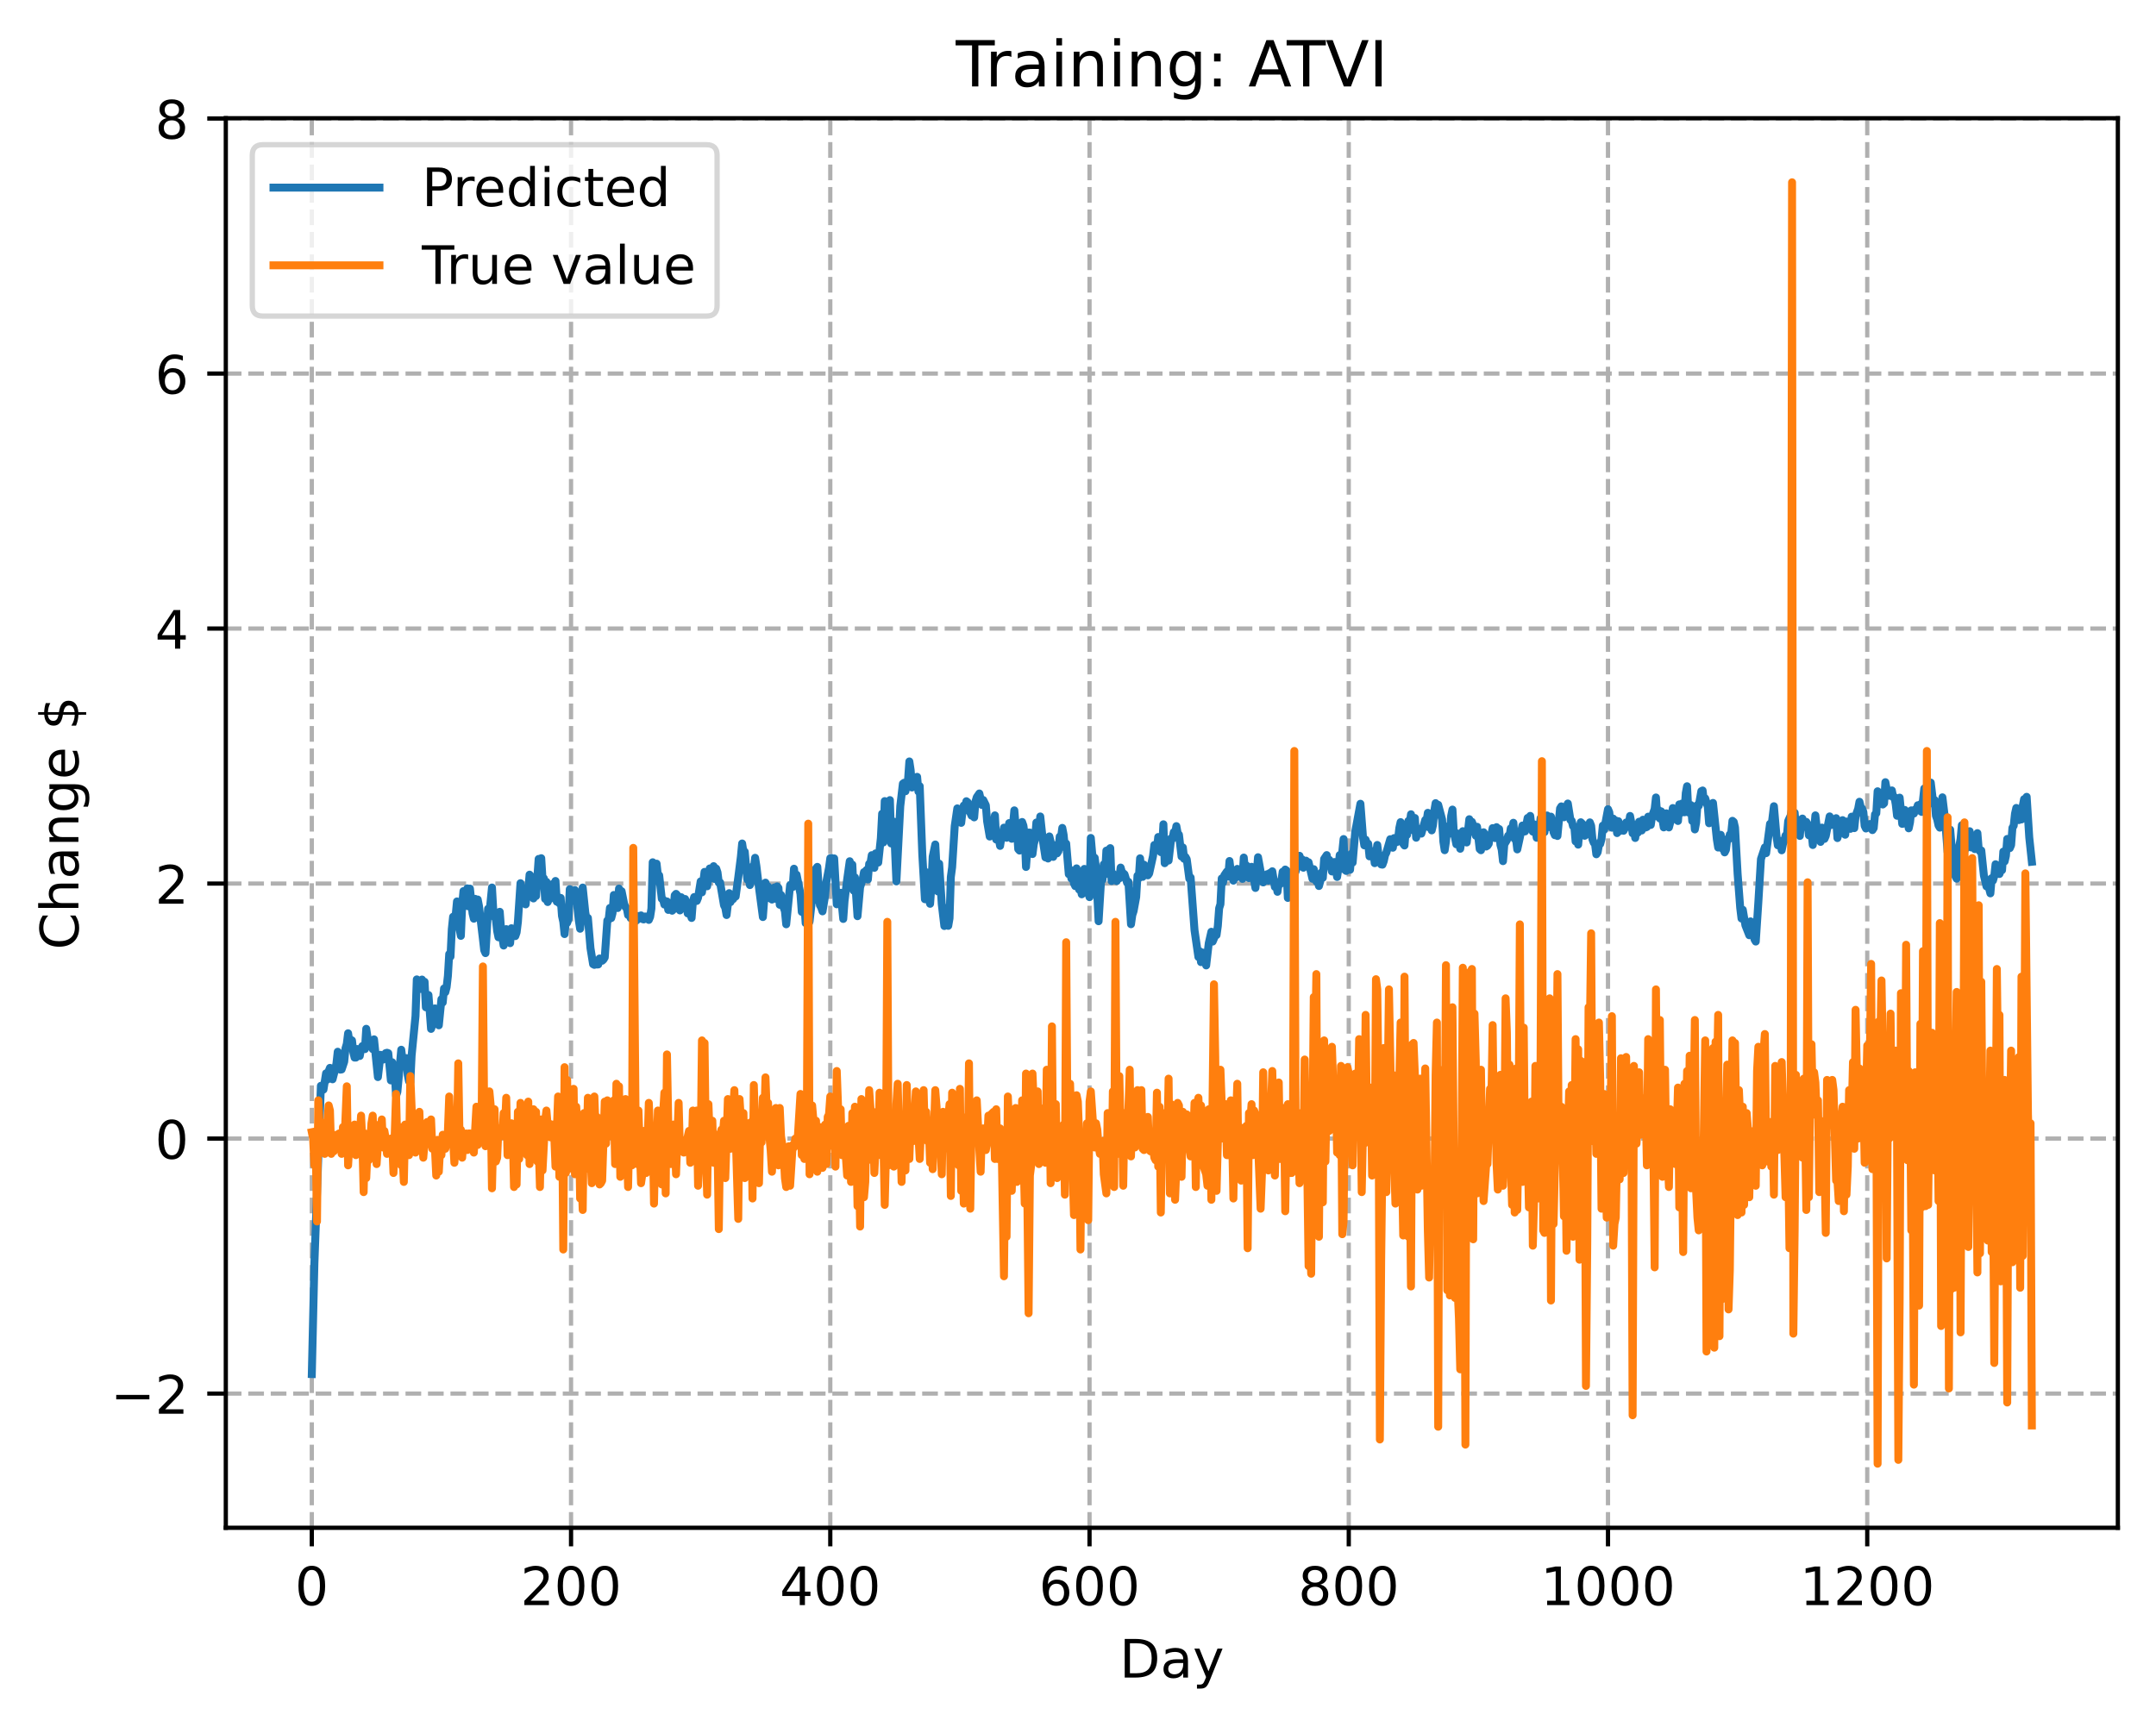 <?xml version="1.0" encoding="utf-8" standalone="no"?>
<!DOCTYPE svg PUBLIC "-//W3C//DTD SVG 1.1//EN"
  "http://www.w3.org/Graphics/SVG/1.1/DTD/svg11.dtd">
<!-- Created with matplotlib (https://matplotlib.org/) -->
<svg height="325.986pt" version="1.1" viewBox="0 0 406.94 325.986" width="406.94pt" xmlns="http://www.w3.org/2000/svg" xmlns:xlink="http://www.w3.org/1999/xlink">
 <defs>
  <style type="text/css">
*{stroke-linecap:butt;stroke-linejoin:round;}
  </style>
 </defs>
 <g id="figure_1">
  <g id="patch_1">
   <path d="M 0 325.986 
L 406.94 325.986 
L 406.94 0 
L 0 0 
z
" style="fill:#ffffff;"/>
  </g>
  <g id="axes_1">
   <g id="patch_2">
    <path d="M 42.62 288.43 
L 399.74 288.43 
L 399.74 22.318 
L 42.62 22.318 
z
" style="fill:#ffffff;"/>
   </g>
   <g id="matplotlib.axis_1">
    <g id="xtick_1">
     <g id="line2d_1">
      <path clip-path="url(#p5eafa3f135)" d="M 58.853 288.43 
L 58.853 22.318 
" style="fill:none;stroke:#b0b0b0;stroke-dasharray:2.96,1.28;stroke-dashoffset:0;stroke-width:0.8;"/>
     </g>
     <g id="line2d_2">
      <defs>
       <path d="M 0 0 
L 0 3.5 
" id="m9ae64d4d5c" style="stroke:#000000;stroke-width:0.8;"/>
      </defs>
      <g>
       <use style="stroke:#000000;stroke-width:0.8;" x="58.853" xlink:href="#m9ae64d4d5c" y="288.43"/>
      </g>
     </g>
     <g id="text_1">
      <!-- 0 -->
      <defs>
       <path d="M 31.781 66.406 
Q 24.172 66.406 20.328 58.906 
Q 16.5 51.422 16.5 36.375 
Q 16.5 21.391 20.328 13.891 
Q 24.172 6.391 31.781 6.391 
Q 39.453 6.391 43.281 13.891 
Q 47.125 21.391 47.125 36.375 
Q 47.125 51.422 43.281 58.906 
Q 39.453 66.406 31.781 66.406 
z
M 31.781 74.219 
Q 44.047 74.219 50.516 64.516 
Q 56.984 54.828 56.984 36.375 
Q 56.984 17.969 50.516 8.266 
Q 44.047 -1.422 31.781 -1.422 
Q 19.531 -1.422 13.062 8.266 
Q 6.594 17.969 6.594 36.375 
Q 6.594 54.828 13.062 64.516 
Q 19.531 74.219 31.781 74.219 
z
" id="DejaVuSans-48"/>
      </defs>
      <g transform="translate(55.672 303.029)scale(0.1 -0.1)">
       <use xlink:href="#DejaVuSans-48"/>
      </g>
     </g>
    </g>
    <g id="xtick_2">
     <g id="line2d_3">
      <path clip-path="url(#p5eafa3f135)" d="M 107.784 288.43 
L 107.784 22.318 
" style="fill:none;stroke:#b0b0b0;stroke-dasharray:2.96,1.28;stroke-dashoffset:0;stroke-width:0.8;"/>
     </g>
     <g id="line2d_4">
      <g>
       <use style="stroke:#000000;stroke-width:0.8;" x="107.784" xlink:href="#m9ae64d4d5c" y="288.43"/>
      </g>
     </g>
     <g id="text_2">
      <!-- 200 -->
      <defs>
       <path d="M 19.188 8.297 
L 53.609 8.297 
L 53.609 0 
L 7.328 0 
L 7.328 8.297 
Q 12.938 14.109 22.625 23.891 
Q 32.328 33.688 34.812 36.531 
Q 39.547 41.844 41.422 45.531 
Q 43.312 49.219 43.312 52.781 
Q 43.312 58.594 39.234 62.25 
Q 35.156 65.922 28.609 65.922 
Q 23.969 65.922 18.812 64.312 
Q 13.672 62.703 7.812 59.422 
L 7.812 69.391 
Q 13.766 71.781 18.938 73 
Q 24.125 74.219 28.422 74.219 
Q 39.75 74.219 46.484 68.547 
Q 53.219 62.891 53.219 53.422 
Q 53.219 48.922 51.531 44.891 
Q 49.859 40.875 45.406 35.406 
Q 44.188 33.984 37.641 27.219 
Q 31.109 20.453 19.188 8.297 
z
" id="DejaVuSans-50"/>
      </defs>
      <g transform="translate(98.24 303.029)scale(0.1 -0.1)">
       <use xlink:href="#DejaVuSans-50"/>
       <use x="63.623" xlink:href="#DejaVuSans-48"/>
       <use x="127.246" xlink:href="#DejaVuSans-48"/>
      </g>
     </g>
    </g>
    <g id="xtick_3">
     <g id="line2d_5">
      <path clip-path="url(#p5eafa3f135)" d="M 156.714 288.43 
L 156.714 22.318 
" style="fill:none;stroke:#b0b0b0;stroke-dasharray:2.96,1.28;stroke-dashoffset:0;stroke-width:0.8;"/>
     </g>
     <g id="line2d_6">
      <g>
       <use style="stroke:#000000;stroke-width:0.8;" x="156.714" xlink:href="#m9ae64d4d5c" y="288.43"/>
      </g>
     </g>
     <g id="text_3">
      <!-- 400 -->
      <defs>
       <path d="M 37.797 64.312 
L 12.891 25.391 
L 37.797 25.391 
z
M 35.203 72.906 
L 47.609 72.906 
L 47.609 25.391 
L 58.016 25.391 
L 58.016 17.188 
L 47.609 17.188 
L 47.609 0 
L 37.797 0 
L 37.797 17.188 
L 4.891 17.188 
L 4.891 26.703 
z
" id="DejaVuSans-52"/>
      </defs>
      <g transform="translate(147.17 303.029)scale(0.1 -0.1)">
       <use xlink:href="#DejaVuSans-52"/>
       <use x="63.623" xlink:href="#DejaVuSans-48"/>
       <use x="127.246" xlink:href="#DejaVuSans-48"/>
      </g>
     </g>
    </g>
    <g id="xtick_4">
     <g id="line2d_7">
      <path clip-path="url(#p5eafa3f135)" d="M 205.645 288.43 
L 205.645 22.318 
" style="fill:none;stroke:#b0b0b0;stroke-dasharray:2.96,1.28;stroke-dashoffset:0;stroke-width:0.8;"/>
     </g>
     <g id="line2d_8">
      <g>
       <use style="stroke:#000000;stroke-width:0.8;" x="205.645" xlink:href="#m9ae64d4d5c" y="288.43"/>
      </g>
     </g>
     <g id="text_4">
      <!-- 600 -->
      <defs>
       <path d="M 33.016 40.375 
Q 26.375 40.375 22.484 35.828 
Q 18.609 31.297 18.609 23.391 
Q 18.609 15.531 22.484 10.953 
Q 26.375 6.391 33.016 6.391 
Q 39.656 6.391 43.531 10.953 
Q 47.406 15.531 47.406 23.391 
Q 47.406 31.297 43.531 35.828 
Q 39.656 40.375 33.016 40.375 
z
M 52.594 71.297 
L 52.594 62.312 
Q 48.875 64.062 45.094 64.984 
Q 41.312 65.922 37.594 65.922 
Q 27.828 65.922 22.672 59.328 
Q 17.531 52.734 16.797 39.406 
Q 19.672 43.656 24.016 45.922 
Q 28.375 48.188 33.594 48.188 
Q 44.578 48.188 50.953 41.516 
Q 57.328 34.859 57.328 23.391 
Q 57.328 12.156 50.688 5.359 
Q 44.047 -1.422 33.016 -1.422 
Q 20.359 -1.422 13.672 8.266 
Q 6.984 17.969 6.984 36.375 
Q 6.984 53.656 15.188 63.938 
Q 23.391 74.219 37.203 74.219 
Q 40.922 74.219 44.703 73.484 
Q 48.484 72.75 52.594 71.297 
z
" id="DejaVuSans-54"/>
      </defs>
      <g transform="translate(196.101 303.029)scale(0.1 -0.1)">
       <use xlink:href="#DejaVuSans-54"/>
       <use x="63.623" xlink:href="#DejaVuSans-48"/>
       <use x="127.246" xlink:href="#DejaVuSans-48"/>
      </g>
     </g>
    </g>
    <g id="xtick_5">
     <g id="line2d_9">
      <path clip-path="url(#p5eafa3f135)" d="M 254.575 288.43 
L 254.575 22.318 
" style="fill:none;stroke:#b0b0b0;stroke-dasharray:2.96,1.28;stroke-dashoffset:0;stroke-width:0.8;"/>
     </g>
     <g id="line2d_10">
      <g>
       <use style="stroke:#000000;stroke-width:0.8;" x="254.575" xlink:href="#m9ae64d4d5c" y="288.43"/>
      </g>
     </g>
     <g id="text_5">
      <!-- 800 -->
      <defs>
       <path d="M 31.781 34.625 
Q 24.75 34.625 20.719 30.859 
Q 16.703 27.094 16.703 20.516 
Q 16.703 13.922 20.719 10.156 
Q 24.75 6.391 31.781 6.391 
Q 38.812 6.391 42.859 10.172 
Q 46.922 13.969 46.922 20.516 
Q 46.922 27.094 42.891 30.859 
Q 38.875 34.625 31.781 34.625 
z
M 21.922 38.812 
Q 15.578 40.375 12.031 44.719 
Q 8.5 49.078 8.5 55.328 
Q 8.5 64.062 14.719 69.141 
Q 20.953 74.219 31.781 74.219 
Q 42.672 74.219 48.875 69.141 
Q 55.078 64.062 55.078 55.328 
Q 55.078 49.078 51.531 44.719 
Q 48 40.375 41.703 38.812 
Q 48.828 37.156 52.797 32.312 
Q 56.781 27.484 56.781 20.516 
Q 56.781 9.906 50.312 4.234 
Q 43.844 -1.422 31.781 -1.422 
Q 19.734 -1.422 13.25 4.234 
Q 6.781 9.906 6.781 20.516 
Q 6.781 27.484 10.781 32.312 
Q 14.797 37.156 21.922 38.812 
z
M 18.312 54.391 
Q 18.312 48.734 21.844 45.562 
Q 25.391 42.391 31.781 42.391 
Q 38.141 42.391 41.719 45.562 
Q 45.312 48.734 45.312 54.391 
Q 45.312 60.062 41.719 63.234 
Q 38.141 66.406 31.781 66.406 
Q 25.391 66.406 21.844 63.234 
Q 18.312 60.062 18.312 54.391 
z
" id="DejaVuSans-56"/>
      </defs>
      <g transform="translate(245.032 303.029)scale(0.1 -0.1)">
       <use xlink:href="#DejaVuSans-56"/>
       <use x="63.623" xlink:href="#DejaVuSans-48"/>
       <use x="127.246" xlink:href="#DejaVuSans-48"/>
      </g>
     </g>
    </g>
    <g id="xtick_6">
     <g id="line2d_11">
      <path clip-path="url(#p5eafa3f135)" d="M 303.506 288.43 
L 303.506 22.318 
" style="fill:none;stroke:#b0b0b0;stroke-dasharray:2.96,1.28;stroke-dashoffset:0;stroke-width:0.8;"/>
     </g>
     <g id="line2d_12">
      <g>
       <use style="stroke:#000000;stroke-width:0.8;" x="303.506" xlink:href="#m9ae64d4d5c" y="288.43"/>
      </g>
     </g>
     <g id="text_6">
      <!-- 1000 -->
      <defs>
       <path d="M 12.406 8.297 
L 28.516 8.297 
L 28.516 63.922 
L 10.984 60.406 
L 10.984 69.391 
L 28.422 72.906 
L 38.281 72.906 
L 38.281 8.297 
L 54.391 8.297 
L 54.391 0 
L 12.406 0 
z
" id="DejaVuSans-49"/>
      </defs>
      <g transform="translate(290.781 303.029)scale(0.1 -0.1)">
       <use xlink:href="#DejaVuSans-49"/>
       <use x="63.623" xlink:href="#DejaVuSans-48"/>
       <use x="127.246" xlink:href="#DejaVuSans-48"/>
       <use x="190.869" xlink:href="#DejaVuSans-48"/>
      </g>
     </g>
    </g>
    <g id="xtick_7">
     <g id="line2d_13">
      <path clip-path="url(#p5eafa3f135)" d="M 352.437 288.43 
L 352.437 22.318 
" style="fill:none;stroke:#b0b0b0;stroke-dasharray:2.96,1.28;stroke-dashoffset:0;stroke-width:0.8;"/>
     </g>
     <g id="line2d_14">
      <g>
       <use style="stroke:#000000;stroke-width:0.8;" x="352.437" xlink:href="#m9ae64d4d5c" y="288.43"/>
      </g>
     </g>
     <g id="text_7">
      <!-- 1200 -->
      <g transform="translate(339.712 303.029)scale(0.1 -0.1)">
       <use xlink:href="#DejaVuSans-49"/>
       <use x="63.623" xlink:href="#DejaVuSans-50"/>
       <use x="127.246" xlink:href="#DejaVuSans-48"/>
       <use x="190.869" xlink:href="#DejaVuSans-48"/>
      </g>
     </g>
    </g>
    <g id="text_8">
     <!-- Day -->
     <defs>
      <path d="M 19.672 64.797 
L 19.672 8.109 
L 31.594 8.109 
Q 46.688 8.109 53.688 14.938 
Q 60.688 21.781 60.688 36.531 
Q 60.688 51.172 53.688 57.984 
Q 46.688 64.797 31.594 64.797 
z
M 9.812 72.906 
L 30.078 72.906 
Q 51.266 72.906 61.172 64.094 
Q 71.094 55.281 71.094 36.531 
Q 71.094 17.672 61.125 8.828 
Q 51.172 0 30.078 0 
L 9.812 0 
z
" id="DejaVuSans-68"/>
      <path d="M 34.281 27.484 
Q 23.391 27.484 19.188 25 
Q 14.984 22.516 14.984 16.5 
Q 14.984 11.719 18.141 8.906 
Q 21.297 6.109 26.703 6.109 
Q 34.188 6.109 38.703 11.406 
Q 43.219 16.703 43.219 25.484 
L 43.219 27.484 
z
M 52.203 31.203 
L 52.203 0 
L 43.219 0 
L 43.219 8.297 
Q 40.141 3.328 35.547 0.953 
Q 30.953 -1.422 24.312 -1.422 
Q 15.922 -1.422 10.953 3.297 
Q 6 8.016 6 15.922 
Q 6 25.141 12.172 29.828 
Q 18.359 34.516 30.609 34.516 
L 43.219 34.516 
L 43.219 35.406 
Q 43.219 41.609 39.141 45 
Q 35.062 48.391 27.688 48.391 
Q 23 48.391 18.547 47.266 
Q 14.109 46.141 10.016 43.891 
L 10.016 52.203 
Q 14.938 54.109 19.578 55.047 
Q 24.219 56 28.609 56 
Q 40.484 56 46.344 49.844 
Q 52.203 43.703 52.203 31.203 
z
" id="DejaVuSans-97"/>
      <path d="M 32.172 -5.078 
Q 28.375 -14.844 24.75 -17.812 
Q 21.141 -20.797 15.094 -20.797 
L 7.906 -20.797 
L 7.906 -13.281 
L 13.188 -13.281 
Q 16.891 -13.281 18.938 -11.516 
Q 21 -9.766 23.484 -3.219 
L 25.094 0.875 
L 2.984 54.688 
L 12.5 54.688 
L 29.594 11.922 
L 46.688 54.688 
L 56.203 54.688 
z
" id="DejaVuSans-121"/>
     </defs>
     <g transform="translate(211.307 316.707)scale(0.1 -0.1)">
      <use xlink:href="#DejaVuSans-68"/>
      <use x="77.002" xlink:href="#DejaVuSans-97"/>
      <use x="138.281" xlink:href="#DejaVuSans-121"/>
     </g>
    </g>
   </g>
   <g id="matplotlib.axis_2">
    <g id="ytick_1">
     <g id="line2d_15">
      <path clip-path="url(#p5eafa3f135)" d="M 42.62 263.095 
L 399.74 263.095 
" style="fill:none;stroke:#b0b0b0;stroke-dasharray:2.96,1.28;stroke-dashoffset:0;stroke-width:0.8;"/>
     </g>
     <g id="line2d_16">
      <defs>
       <path d="M 0 0 
L -3.5 0 
" id="ma9cc9fe38c" style="stroke:#000000;stroke-width:0.8;"/>
      </defs>
      <g>
       <use style="stroke:#000000;stroke-width:0.8;" x="42.62" xlink:href="#ma9cc9fe38c" y="263.095"/>
      </g>
     </g>
     <g id="text_9">
      <!-- −2 -->
      <defs>
       <path d="M 10.594 35.5 
L 73.188 35.5 
L 73.188 27.203 
L 10.594 27.203 
z
" id="DejaVuSans-8722"/>
      </defs>
      <g transform="translate(20.878 266.894)scale(0.1 -0.1)">
       <use xlink:href="#DejaVuSans-8722"/>
       <use x="83.789" xlink:href="#DejaVuSans-50"/>
      </g>
     </g>
    </g>
    <g id="ytick_2">
     <g id="line2d_17">
      <path clip-path="url(#p5eafa3f135)" d="M 42.62 214.951 
L 399.74 214.951 
" style="fill:none;stroke:#b0b0b0;stroke-dasharray:2.96,1.28;stroke-dashoffset:0;stroke-width:0.8;"/>
     </g>
     <g id="line2d_18">
      <g>
       <use style="stroke:#000000;stroke-width:0.8;" x="42.62" xlink:href="#ma9cc9fe38c" y="214.951"/>
      </g>
     </g>
     <g id="text_10">
      <!-- 0 -->
      <g transform="translate(29.258 218.751)scale(0.1 -0.1)">
       <use xlink:href="#DejaVuSans-48"/>
      </g>
     </g>
    </g>
    <g id="ytick_3">
     <g id="line2d_19">
      <path clip-path="url(#p5eafa3f135)" d="M 42.62 166.808 
L 399.74 166.808 
" style="fill:none;stroke:#b0b0b0;stroke-dasharray:2.96,1.28;stroke-dashoffset:0;stroke-width:0.8;"/>
     </g>
     <g id="line2d_20">
      <g>
       <use style="stroke:#000000;stroke-width:0.8;" x="42.62" xlink:href="#ma9cc9fe38c" y="166.808"/>
      </g>
     </g>
     <g id="text_11">
      <!-- 2 -->
      <g transform="translate(29.258 170.607)scale(0.1 -0.1)">
       <use xlink:href="#DejaVuSans-50"/>
      </g>
     </g>
    </g>
    <g id="ytick_4">
     <g id="line2d_21">
      <path clip-path="url(#p5eafa3f135)" d="M 42.62 118.665 
L 399.74 118.665 
" style="fill:none;stroke:#b0b0b0;stroke-dasharray:2.96,1.28;stroke-dashoffset:0;stroke-width:0.8;"/>
     </g>
     <g id="line2d_22">
      <g>
       <use style="stroke:#000000;stroke-width:0.8;" x="42.62" xlink:href="#ma9cc9fe38c" y="118.665"/>
      </g>
     </g>
     <g id="text_12">
      <!-- 4 -->
      <g transform="translate(29.258 122.464)scale(0.1 -0.1)">
       <use xlink:href="#DejaVuSans-52"/>
      </g>
     </g>
    </g>
    <g id="ytick_5">
     <g id="line2d_23">
      <path clip-path="url(#p5eafa3f135)" d="M 42.62 70.522 
L 399.74 70.522 
" style="fill:none;stroke:#b0b0b0;stroke-dasharray:2.96,1.28;stroke-dashoffset:0;stroke-width:0.8;"/>
     </g>
     <g id="line2d_24">
      <g>
       <use style="stroke:#000000;stroke-width:0.8;" x="42.62" xlink:href="#ma9cc9fe38c" y="70.522"/>
      </g>
     </g>
     <g id="text_13">
      <!-- 6 -->
      <g transform="translate(29.258 74.321)scale(0.1 -0.1)">
       <use xlink:href="#DejaVuSans-54"/>
      </g>
     </g>
    </g>
    <g id="ytick_6">
     <g id="line2d_25">
      <path clip-path="url(#p5eafa3f135)" d="M 42.62 22.378 
L 399.74 22.378 
" style="fill:none;stroke:#b0b0b0;stroke-dasharray:2.96,1.28;stroke-dashoffset:0;stroke-width:0.8;"/>
     </g>
     <g id="line2d_26">
      <g>
       <use style="stroke:#000000;stroke-width:0.8;" x="42.62" xlink:href="#ma9cc9fe38c" y="22.378"/>
      </g>
     </g>
     <g id="text_14">
      <!-- 8 -->
      <g transform="translate(29.258 26.178)scale(0.1 -0.1)">
       <use xlink:href="#DejaVuSans-56"/>
      </g>
     </g>
    </g>
    <g id="text_15">
     <!-- Change $ -->
     <defs>
      <path d="M 64.406 67.281 
L 64.406 56.891 
Q 59.422 61.531 53.781 63.812 
Q 48.141 66.109 41.797 66.109 
Q 29.297 66.109 22.656 58.469 
Q 16.016 50.828 16.016 36.375 
Q 16.016 21.969 22.656 14.328 
Q 29.297 6.688 41.797 6.688 
Q 48.141 6.688 53.781 8.984 
Q 59.422 11.281 64.406 15.922 
L 64.406 5.609 
Q 59.234 2.094 53.438 0.328 
Q 47.656 -1.422 41.219 -1.422 
Q 24.656 -1.422 15.125 8.703 
Q 5.609 18.844 5.609 36.375 
Q 5.609 53.953 15.125 64.078 
Q 24.656 74.219 41.219 74.219 
Q 47.75 74.219 53.531 72.484 
Q 59.328 70.75 64.406 67.281 
z
" id="DejaVuSans-67"/>
      <path d="M 54.891 33.016 
L 54.891 0 
L 45.906 0 
L 45.906 32.719 
Q 45.906 40.484 42.875 44.328 
Q 39.844 48.188 33.797 48.188 
Q 26.516 48.188 22.312 43.547 
Q 18.109 38.922 18.109 30.906 
L 18.109 0 
L 9.078 0 
L 9.078 75.984 
L 18.109 75.984 
L 18.109 46.188 
Q 21.344 51.125 25.703 53.562 
Q 30.078 56 35.797 56 
Q 45.219 56 50.047 50.172 
Q 54.891 44.344 54.891 33.016 
z
" id="DejaVuSans-104"/>
      <path d="M 54.891 33.016 
L 54.891 0 
L 45.906 0 
L 45.906 32.719 
Q 45.906 40.484 42.875 44.328 
Q 39.844 48.188 33.797 48.188 
Q 26.516 48.188 22.312 43.547 
Q 18.109 38.922 18.109 30.906 
L 18.109 0 
L 9.078 0 
L 9.078 54.688 
L 18.109 54.688 
L 18.109 46.188 
Q 21.344 51.125 25.703 53.562 
Q 30.078 56 35.797 56 
Q 45.219 56 50.047 50.172 
Q 54.891 44.344 54.891 33.016 
z
" id="DejaVuSans-110"/>
      <path d="M 45.406 27.984 
Q 45.406 37.75 41.375 43.109 
Q 37.359 48.484 30.078 48.484 
Q 22.859 48.484 18.828 43.109 
Q 14.797 37.75 14.797 27.984 
Q 14.797 18.266 18.828 12.891 
Q 22.859 7.516 30.078 7.516 
Q 37.359 7.516 41.375 12.891 
Q 45.406 18.266 45.406 27.984 
z
M 54.391 6.781 
Q 54.391 -7.172 48.188 -13.984 
Q 42 -20.797 29.203 -20.797 
Q 24.469 -20.797 20.266 -20.094 
Q 16.062 -19.391 12.109 -17.922 
L 12.109 -9.188 
Q 16.062 -11.328 19.922 -12.344 
Q 23.781 -13.375 27.781 -13.375 
Q 36.625 -13.375 41.016 -8.766 
Q 45.406 -4.156 45.406 5.172 
L 45.406 9.625 
Q 42.625 4.781 38.281 2.391 
Q 33.938 0 27.875 0 
Q 17.828 0 11.672 7.656 
Q 5.516 15.328 5.516 27.984 
Q 5.516 40.672 11.672 48.328 
Q 17.828 56 27.875 56 
Q 33.938 56 38.281 53.609 
Q 42.625 51.219 45.406 46.391 
L 45.406 54.688 
L 54.391 54.688 
z
" id="DejaVuSans-103"/>
      <path d="M 56.203 29.594 
L 56.203 25.203 
L 14.891 25.203 
Q 15.484 15.922 20.484 11.062 
Q 25.484 6.203 34.422 6.203 
Q 39.594 6.203 44.453 7.469 
Q 49.312 8.734 54.109 11.281 
L 54.109 2.781 
Q 49.266 0.734 44.188 -0.344 
Q 39.109 -1.422 33.891 -1.422 
Q 20.797 -1.422 13.156 6.188 
Q 5.516 13.812 5.516 26.812 
Q 5.516 40.234 12.766 48.109 
Q 20.016 56 32.328 56 
Q 43.359 56 49.781 48.891 
Q 56.203 41.797 56.203 29.594 
z
M 47.219 32.234 
Q 47.125 39.594 43.094 43.984 
Q 39.062 48.391 32.422 48.391 
Q 24.906 48.391 20.391 44.141 
Q 15.875 39.891 15.188 32.172 
z
" id="DejaVuSans-101"/>
      <path id="DejaVuSans-32"/>
      <path d="M 33.797 -14.703 
L 28.906 -14.703 
L 28.859 0 
Q 23.734 0.094 18.609 1.188 
Q 13.484 2.297 8.297 4.5 
L 8.297 13.281 
Q 13.281 10.156 18.375 8.562 
Q 23.484 6.984 28.906 6.938 
L 28.906 29.203 
Q 18.109 30.953 13.203 35.156 
Q 8.297 39.359 8.297 46.688 
Q 8.297 54.641 13.625 59.219 
Q 18.953 63.812 28.906 64.5 
L 28.906 75.984 
L 33.797 75.984 
L 33.797 64.656 
Q 38.328 64.453 42.578 63.688 
Q 46.828 62.938 50.875 61.625 
L 50.875 53.078 
Q 46.828 55.125 42.547 56.25 
Q 38.281 57.375 33.797 57.562 
L 33.797 36.719 
Q 44.875 35.016 50.094 30.609 
Q 55.328 26.219 55.328 18.609 
Q 55.328 10.359 49.781 5.594 
Q 44.234 0.828 33.797 0.094 
z
M 28.906 37.594 
L 28.906 57.625 
Q 23.25 56.984 20.266 54.391 
Q 17.281 51.812 17.281 47.516 
Q 17.281 43.312 20.031 40.969 
Q 22.797 38.625 28.906 37.594 
z
M 33.797 28.219 
L 33.797 7.078 
Q 39.984 7.906 43.141 10.594 
Q 46.297 13.281 46.297 17.672 
Q 46.297 21.969 43.281 24.5 
Q 40.281 27.047 33.797 28.219 
z
" id="DejaVuSans-36"/>
     </defs>
     <g transform="translate(14.798 179.288)rotate(-90)scale(0.1 -0.1)">
      <use xlink:href="#DejaVuSans-67"/>
      <use x="69.824" xlink:href="#DejaVuSans-104"/>
      <use x="133.203" xlink:href="#DejaVuSans-97"/>
      <use x="194.482" xlink:href="#DejaVuSans-110"/>
      <use x="257.861" xlink:href="#DejaVuSans-103"/>
      <use x="321.338" xlink:href="#DejaVuSans-101"/>
      <use x="382.861" xlink:href="#DejaVuSans-32"/>
      <use x="414.648" xlink:href="#DejaVuSans-36"/>
     </g>
    </g>
   </g>
   <g id="line2d_27">
    <path clip-path="url(#p5eafa3f135)" d="M 58.853 259.407 
L 59.342 238.519 
L 60.566 204.985 
L 60.81 205.847 
L 61.055 205.701 
L 61.544 202.631 
L 61.789 203.816 
L 62.034 202.218 
L 62.278 201.603 
L 62.523 202.216 
L 62.767 203.759 
L 63.257 201.873 
L 63.501 200.811 
L 63.746 198.557 
L 63.991 199.205 
L 64.235 201.939 
L 64.48 201.9 
L 64.969 200.438 
L 65.214 197.891 
L 65.459 197.078 
L 65.703 195.069 
L 65.948 196.73 
L 66.193 196.282 
L 66.437 196.424 
L 66.682 198.63 
L 66.927 199.662 
L 67.171 199.663 
L 67.416 198.044 
L 67.661 198.913 
L 67.905 199.362 
L 68.15 197.999 
L 68.395 197.485 
L 68.639 197.483 
L 68.884 198.06 
L 69.128 194.228 
L 69.618 197.481 
L 69.862 197.065 
L 70.107 197.267 
L 70.352 198.065 
L 70.596 196.217 
L 71.33 203.343 
L 71.82 199.14 
L 72.309 200.037 
L 72.554 199.165 
L 72.798 198.82 
L 73.043 198.75 
L 73.288 198.831 
L 73.777 203.971 
L 74.022 200.542 
L 74.511 202.658 
L 74.755 206.864 
L 75 206.148 
L 75.734 198.179 
L 75.979 200.159 
L 76.223 199.645 
L 76.468 199.819 
L 76.713 199.772 
L 76.957 202.958 
L 77.202 204.13 
L 77.447 204.307 
L 77.691 199.283 
L 78.425 191.824 
L 78.67 184.9 
L 78.915 185.318 
L 79.159 185.122 
L 79.404 186.704 
L 79.649 184.932 
L 79.893 185.41 
L 80.138 185.347 
L 80.383 190.172 
L 80.872 187.847 
L 81.361 194.246 
L 81.85 192.774 
L 82.095 190.376 
L 82.34 191.731 
L 82.584 191.547 
L 82.829 193.567 
L 83.318 188.642 
L 83.563 189.262 
L 83.808 186.617 
L 84.052 187.32 
L 84.297 186.362 
L 84.542 184.221 
L 84.786 180.119 
L 85.031 180.597 
L 85.276 175.412 
L 85.52 173.073 
L 86.01 172.772 
L 86.254 170.183 
L 86.499 171.592 
L 86.743 175.363 
L 86.988 176.681 
L 87.233 170.788 
L 87.477 168.229 
L 87.722 171.083 
L 87.967 170.012 
L 88.211 167.715 
L 88.456 171.121 
L 88.701 167.76 
L 89.19 172.421 
L 89.435 173.441 
L 89.679 169.694 
L 89.924 169.934 
L 90.169 169.82 
L 90.413 171.09 
L 91.147 177.235 
L 91.392 179.386 
L 91.637 179.94 
L 92.126 171.566 
L 92.371 172.501 
L 92.86 167.555 
L 93.104 171.864 
L 93.349 173.147 
L 93.594 173.524 
L 93.838 175.76 
L 94.083 176.95 
L 94.328 172.139 
L 94.572 175.424 
L 95.062 178.51 
L 95.306 175.836 
L 95.551 175.412 
L 95.796 176.879 
L 96.04 175.611 
L 96.285 178.06 
L 96.53 175.244 
L 97.264 176.728 
L 97.508 176.028 
L 97.753 174.055 
L 98.242 166.737 
L 98.487 168.976 
L 98.731 167.924 
L 98.976 170.561 
L 99.221 170.737 
L 99.465 167.939 
L 99.71 167.941 
L 99.955 165.127 
L 100.199 165.426 
L 100.689 169.617 
L 100.933 168.215 
L 101.178 169.164 
L 101.667 162.161 
L 101.912 162.966 
L 102.157 162.02 
L 102.401 165.982 
L 102.646 165.812 
L 102.891 169.71 
L 103.135 166.478 
L 103.38 170.295 
L 103.625 169.636 
L 103.869 169.671 
L 104.114 168.543 
L 104.359 166.858 
L 104.603 167.855 
L 104.848 166.319 
L 105.092 170.228 
L 105.337 169.339 
L 105.582 170.547 
L 105.826 169.515 
L 106.071 172.903 
L 106.316 174.007 
L 106.56 176.345 
L 106.805 173.946 
L 107.05 174.222 
L 107.294 173.538 
L 107.539 167.867 
L 107.784 168.844 
L 108.028 168.724 
L 108.273 170.001 
L 108.518 168.032 
L 108.762 169.303 
L 109.252 173.776 
L 109.496 175.339 
L 109.741 172.582 
L 109.986 167.56 
L 110.475 172.272 
L 110.719 173.603 
L 110.964 173.295 
L 111.453 179.014 
L 111.943 182.027 
L 112.187 182.158 
L 112.432 181.645 
L 112.677 182.096 
L 112.921 182.077 
L 113.166 180.952 
L 113.411 181.091 
L 113.655 181.382 
L 113.9 181.157 
L 114.145 180.745 
L 114.634 173.788 
L 114.879 173.618 
L 115.123 171.413 
L 115.368 173.328 
L 115.613 172.394 
L 115.857 168.964 
L 116.102 170.539 
L 116.346 171.248 
L 116.591 171.428 
L 116.836 167.755 
L 117.08 168.613 
L 117.325 168.244 
L 117.814 170.667 
L 118.059 171.255 
L 118.304 171.455 
L 118.548 172.752 
L 118.793 172.553 
L 119.038 173.337 
L 119.282 171.663 
L 119.527 172.567 
L 119.772 172.85 
L 120.016 173.869 
L 120.261 173.65 
L 120.506 172.93 
L 120.75 173.069 
L 120.995 172.819 
L 121.24 173.496 
L 121.484 173.58 
L 121.729 173.03 
L 121.974 173.026 
L 122.218 173.166 
L 122.463 173.669 
L 122.707 173.092 
L 122.952 171.531 
L 123.197 162.788 
L 123.441 165.242 
L 123.686 166.239 
L 123.931 163.052 
L 124.175 165.262 
L 124.42 165.255 
L 124.909 169.678 
L 125.154 169.813 
L 125.399 170.771 
L 125.643 170.656 
L 125.888 170.182 
L 126.133 171.781 
L 126.377 170.839 
L 126.622 170.512 
L 126.867 171.935 
L 127.111 171.691 
L 127.356 169.024 
L 127.601 168.753 
L 127.845 169.019 
L 128.09 171.562 
L 128.334 171.877 
L 128.579 169.386 
L 129.068 170.008 
L 129.313 169.722 
L 129.558 170.471 
L 129.802 172.444 
L 130.047 172.133 
L 130.292 172.523 
L 130.536 173.303 
L 130.781 170.183 
L 131.026 169.355 
L 131.515 170.086 
L 131.76 169.467 
L 132.249 166.395 
L 132.494 168.467 
L 132.983 164.602 
L 133.472 167.323 
L 133.962 163.956 
L 134.206 165.417 
L 134.451 165.808 
L 134.695 163.523 
L 134.94 165.958 
L 135.185 163.981 
L 135.429 164.705 
L 135.674 166.647 
L 135.919 166.603 
L 136.653 170.914 
L 136.897 171.366 
L 137.142 172.751 
L 137.631 168.616 
L 137.876 170.312 
L 138.121 169.781 
L 138.365 169.752 
L 138.61 169.337 
L 138.855 169.254 
L 139.344 165.653 
L 139.833 161.784 
L 140.078 159.24 
L 140.322 160.865 
L 140.567 160.792 
L 141.056 166.062 
L 141.301 165.497 
L 141.546 167.092 
L 141.79 166.254 
L 142.035 163.591 
L 142.28 164.124 
L 142.524 161.944 
L 142.769 163.508 
L 143.258 167.606 
L 143.992 173.132 
L 144.482 166.635 
L 144.726 167.663 
L 144.971 167.35 
L 145.216 169.564 
L 145.46 169.223 
L 145.705 169.829 
L 145.95 169.519 
L 146.194 167.53 
L 146.439 169.695 
L 146.683 167.341 
L 146.928 167.633 
L 147.173 170.813 
L 147.417 168.955 
L 147.907 171.33 
L 148.151 172.011 
L 148.396 174.498 
L 149.13 167.088 
L 149.375 167.15 
L 149.619 167.46 
L 149.864 164.004 
L 150.109 166.551 
L 150.353 165.134 
L 151.087 168.776 
L 151.332 172.154 
L 151.577 170.689 
L 151.821 170.716 
L 152.066 174.281 
L 152.31 170.89 
L 152.555 174.487 
L 152.8 174.01 
L 153.289 169.592 
L 153.534 170.028 
L 153.778 165.466 
L 154.023 163.956 
L 154.268 163.655 
L 154.757 170.878 
L 155.002 171.326 
L 155.246 172.053 
L 155.736 169.088 
L 155.98 166.457 
L 156.47 163.859 
L 156.714 162.021 
L 156.959 161.985 
L 157.204 163.316 
L 157.448 162.058 
L 157.938 170.721 
L 158.182 169.984 
L 158.427 168.588 
L 158.671 168.547 
L 159.161 173.488 
L 159.405 170.104 
L 159.895 166.058 
L 160.384 162.594 
L 160.629 164.133 
L 160.873 163.227 
L 161.118 168.135 
L 161.363 165.638 
L 161.852 172.968 
L 162.341 167.502 
L 162.831 165.98 
L 163.075 164.643 
L 163.32 165.5 
L 163.565 164.233 
L 163.809 166.039 
L 164.054 163.075 
L 164.298 162.94 
L 164.543 161.447 
L 165.032 163.84 
L 165.277 161.111 
L 165.522 162.276 
L 165.766 162.843 
L 166.256 158.251 
L 166.5 153.623 
L 166.745 159.04 
L 166.99 151.238 
L 167.234 151.913 
L 167.479 152.976 
L 167.968 151.052 
L 168.213 159.241 
L 168.702 155.12 
L 169.192 166.402 
L 169.926 152.184 
L 170.415 147.958 
L 170.659 147.775 
L 170.904 149.384 
L 171.149 147.674 
L 171.393 147.2 
L 171.638 143.752 
L 171.883 145.386 
L 172.127 148.672 
L 172.617 146.888 
L 172.861 147.888 
L 173.106 146.659 
L 173.351 149.433 
L 173.595 148.42 
L 174.085 161.348 
L 174.574 169.765 
L 174.819 164.665 
L 175.063 166.299 
L 175.308 169.788 
L 175.553 170.629 
L 175.797 167.2 
L 176.042 161.738 
L 176.531 159.431 
L 177.02 168.284 
L 177.265 163.047 
L 177.754 170.694 
L 178.244 174.821 
L 178.733 171.4 
L 178.978 174.787 
L 179.222 173.365 
L 179.467 165.572 
L 179.712 163.739 
L 180.201 155.964 
L 180.69 152.613 
L 181.18 154.926 
L 181.424 155.348 
L 181.669 153.182 
L 181.914 152.073 
L 182.158 152.515 
L 182.403 151.262 
L 182.647 151.461 
L 182.892 153.098 
L 183.137 153.418 
L 183.381 153.99 
L 183.626 152.83 
L 183.871 154.312 
L 184.115 151.336 
L 184.36 150.507 
L 184.849 149.801 
L 185.339 151.974 
L 185.583 151.032 
L 186.073 152.023 
L 186.317 155.055 
L 186.807 157.93 
L 187.051 154.911 
L 187.296 156.044 
L 187.541 156.26 
L 187.785 153.93 
L 188.03 158.495 
L 188.274 157.171 
L 188.764 159.696 
L 189.008 158.132 
L 189.253 157.628 
L 189.498 156.251 
L 189.742 156.927 
L 189.987 158.165 
L 190.232 157.526 
L 190.476 155.386 
L 190.721 156.004 
L 190.966 158.352 
L 191.455 152.985 
L 191.7 155.971 
L 191.944 156.611 
L 192.189 160.301 
L 192.434 160.579 
L 192.678 159.464 
L 192.923 155.183 
L 193.168 155.886 
L 193.412 157.719 
L 193.657 163.673 
L 194.146 157.182 
L 194.391 157.185 
L 194.88 161.236 
L 195.125 159.374 
L 195.369 158.431 
L 195.614 155.284 
L 196.103 157.012 
L 196.348 154.14 
L 196.837 158.685 
L 197.327 161.875 
L 197.571 160.987 
L 197.816 162.078 
L 198.061 157.908 
L 198.305 158.911 
L 198.795 161.772 
L 199.039 159.692 
L 199.284 159.551 
L 199.529 161.102 
L 199.773 160.698 
L 200.018 157.936 
L 200.262 158.107 
L 200.507 156.299 
L 200.752 157.583 
L 200.996 160.006 
L 201.241 159.249 
L 201.73 165.036 
L 201.975 164.193 
L 202.22 165.865 
L 202.464 165.294 
L 202.709 166.776 
L 202.954 167.293 
L 203.198 163.935 
L 203.688 167.954 
L 203.932 167.702 
L 204.177 168.836 
L 204.422 167.005 
L 204.666 164.042 
L 205.156 166.369 
L 205.4 168.562 
L 205.645 169.37 
L 205.889 158.196 
L 206.134 160.989 
L 206.379 162.497 
L 206.623 161.943 
L 206.868 163.861 
L 207.357 173.92 
L 207.847 165.812 
L 208.091 166.105 
L 208.336 163.173 
L 208.581 165.08 
L 208.825 160.587 
L 209.07 160.614 
L 209.559 160.119 
L 209.804 166.329 
L 210.049 164.907 
L 210.293 165.268 
L 210.538 166.169 
L 210.783 166.338 
L 211.027 165.718 
L 211.272 165.827 
L 211.517 163.788 
L 211.761 164.646 
L 212.25 165.058 
L 212.74 166.663 
L 212.984 166.477 
L 213.474 174.483 
L 213.718 172.751 
L 213.963 172.006 
L 214.452 169.351 
L 214.697 165.32 
L 214.942 165.817 
L 215.186 162.039 
L 215.431 164.695 
L 215.676 165.54 
L 215.92 163.237 
L 216.654 165.253 
L 216.899 164.917 
L 217.633 161.597 
L 217.877 159.522 
L 218.122 159.516 
L 218.367 160.32 
L 218.611 158.019 
L 219.101 160.874 
L 219.345 160.007 
L 219.59 155.618 
L 219.835 162.962 
L 220.079 162.652 
L 220.324 161.907 
L 220.569 162.465 
L 221.058 158.259 
L 221.303 158.363 
L 221.547 157.101 
L 221.792 157.401 
L 222.037 155.963 
L 222.281 157.303 
L 222.526 157.589 
L 223.015 161.709 
L 223.26 159.989 
L 223.505 162.142 
L 223.749 161.775 
L 223.994 162.207 
L 224.483 165.896 
L 224.728 165.67 
L 225.462 175.608 
L 226.196 180.672 
L 226.44 179.598 
L 226.685 181.639 
L 226.93 179.817 
L 227.174 181.095 
L 227.419 181.341 
L 227.664 182.262 
L 228.153 178.057 
L 228.642 175.908 
L 228.887 177.762 
L 229.376 176.593 
L 229.621 176.531 
L 229.865 174.788 
L 230.11 171.471 
L 230.355 170.706 
L 230.599 165.838 
L 230.844 166.611 
L 231.089 165.252 
L 231.578 164.532 
L 231.823 165.504 
L 232.067 162.549 
L 232.312 164.576 
L 232.801 166.258 
L 233.046 164.853 
L 233.291 165.664 
L 233.535 164.037 
L 233.78 164.88 
L 234.025 164.997 
L 234.269 164.352 
L 234.514 165.925 
L 234.759 161.899 
L 235.003 164.393 
L 235.248 163.373 
L 235.493 164.148 
L 235.737 165.776 
L 235.982 164.217 
L 236.226 163.644 
L 236.471 165.405 
L 236.716 166.236 
L 236.96 167.637 
L 237.45 161.834 
L 238.184 165.906 
L 238.428 166.588 
L 238.673 165.219 
L 238.918 165.64 
L 239.162 165.042 
L 239.407 166.265 
L 239.652 164.828 
L 239.896 165.351 
L 240.141 164.488 
L 240.63 167.442 
L 240.875 167.052 
L 241.12 168.364 
L 241.364 166.534 
L 241.609 166.931 
L 241.853 166.333 
L 242.098 164.588 
L 242.343 165.309 
L 242.587 164.16 
L 242.832 164.345 
L 243.077 169.519 
L 243.321 169.101 
L 243.566 169.244 
L 243.811 167.107 
L 244.055 168.624 
L 244.3 165.082 
L 244.545 164.53 
L 244.789 163.673 
L 245.034 161.7 
L 245.279 161.564 
L 245.523 162.656 
L 245.768 162.235 
L 246.013 163.817 
L 246.502 162.486 
L 246.747 163.384 
L 246.991 162.781 
L 247.725 165.902 
L 247.97 164.093 
L 248.459 166.422 
L 248.704 166.312 
L 248.948 167.27 
L 249.193 166.401 
L 249.438 164.712 
L 249.682 165.72 
L 249.927 162.16 
L 250.416 161.434 
L 250.661 163.084 
L 250.906 162.329 
L 251.395 164.527 
L 251.884 162.743 
L 252.374 165.566 
L 252.618 163.927 
L 252.863 161.433 
L 253.108 163.182 
L 253.597 158.406 
L 253.841 164.227 
L 254.086 164.425 
L 254.331 161.619 
L 254.575 161.548 
L 254.82 164.208 
L 255.065 161.194 
L 255.309 162.846 
L 255.799 157.009 
L 256.777 151.739 
L 257.267 158.101 
L 257.511 159.594 
L 257.756 158.521 
L 258.001 159.21 
L 258.245 159.283 
L 258.49 161.675 
L 258.735 160.857 
L 258.979 161.019 
L 259.224 160.688 
L 259.469 162.956 
L 259.958 159.522 
L 260.202 161.492 
L 260.692 163.197 
L 260.936 163.238 
L 261.181 162.58 
L 261.426 161.449 
L 261.67 160.968 
L 262.404 158.431 
L 262.649 158.625 
L 262.894 160.043 
L 263.138 158.222 
L 263.383 159.042 
L 263.628 158.992 
L 263.872 158.487 
L 264.117 156.325 
L 264.362 155.206 
L 264.606 158.008 
L 264.851 159.281 
L 265.096 159.621 
L 265.34 156.678 
L 265.585 157.61 
L 265.829 154.978 
L 266.074 155.528 
L 266.319 153.723 
L 266.563 156.12 
L 266.808 156.795 
L 267.053 154.429 
L 267.297 158.154 
L 267.542 156.422 
L 267.787 156.492 
L 268.031 157.171 
L 268.276 157.38 
L 269.01 154.801 
L 269.255 155.057 
L 269.499 153.451 
L 269.744 156.214 
L 269.989 154.241 
L 270.233 156.767 
L 270.478 155.749 
L 270.723 153.076 
L 270.967 151.627 
L 271.212 152.79 
L 271.457 151.943 
L 272.19 154.703 
L 272.435 158.904 
L 272.68 160.511 
L 272.924 158.856 
L 273.169 156.042 
L 273.414 156.554 
L 273.658 157.362 
L 273.903 154.038 
L 274.148 152.84 
L 274.392 156.999 
L 274.882 159.398 
L 275.126 157.357 
L 275.616 160.238 
L 276.105 156.917 
L 276.35 158.702 
L 276.839 159.052 
L 277.328 154.659 
L 277.573 157.001 
L 277.817 155.15 
L 278.062 155.784 
L 278.551 157.776 
L 278.796 156.084 
L 279.285 160.288 
L 279.53 160.517 
L 280.019 157.122 
L 280.264 157.526 
L 280.509 159.816 
L 280.753 159.665 
L 280.998 159.292 
L 281.243 157.581 
L 281.487 157.592 
L 281.732 156.339 
L 282.221 158.225 
L 282.466 156.158 
L 282.711 157.156 
L 282.955 156.502 
L 283.2 159.491 
L 283.445 160.412 
L 283.689 162.576 
L 283.934 159.421 
L 284.423 158.606 
L 284.668 157.764 
L 284.912 157.929 
L 285.157 156.375 
L 285.402 156.755 
L 285.646 155.329 
L 285.891 158.383 
L 286.136 158.298 
L 286.38 160.36 
L 287.359 155.851 
L 287.604 156.993 
L 287.848 156.965 
L 288.338 154.42 
L 288.582 154.583 
L 288.827 154.033 
L 289.072 156.176 
L 289.316 157.008 
L 289.561 155.626 
L 289.805 156.611 
L 290.05 158.166 
L 290.295 156.297 
L 290.539 156.802 
L 290.784 154.438 
L 291.029 157.469 
L 291.273 156.008 
L 291.518 157.1 
L 291.763 154.83 
L 292.007 153.953 
L 292.252 154.63 
L 292.497 156.155 
L 292.741 154.174 
L 292.986 155.298 
L 293.231 157.108 
L 293.475 157.673 
L 293.72 157.605 
L 293.965 157.824 
L 294.454 152.634 
L 294.699 152.237 
L 294.943 153.653 
L 295.188 154.292 
L 295.433 152.781 
L 295.922 151.695 
L 296.411 154.793 
L 296.656 154.964 
L 296.9 155.963 
L 297.145 156.033 
L 297.39 158.853 
L 297.634 156.857 
L 297.879 159.459 
L 298.124 156.606 
L 298.368 155.233 
L 298.858 155.712 
L 299.102 157.786 
L 299.347 157.615 
L 299.592 155.939 
L 299.836 156.795 
L 300.081 155.257 
L 300.326 155.901 
L 300.57 158.451 
L 300.815 159.092 
L 301.06 159.331 
L 301.304 161.279 
L 301.549 160.914 
L 301.793 159.539 
L 302.038 159.322 
L 302.283 158.394 
L 302.527 155.868 
L 302.772 156.674 
L 303.506 152.77 
L 303.751 153.356 
L 303.995 155.636 
L 304.24 156.26 
L 304.485 154.543 
L 304.729 155.104 
L 304.974 154.903 
L 305.219 157.278 
L 305.463 155.032 
L 305.708 156.905 
L 305.953 155.746 
L 306.442 156.843 
L 306.687 156.386 
L 306.931 155.275 
L 307.176 155.838 
L 307.42 155.694 
L 307.665 154.042 
L 307.91 155.346 
L 308.154 157.325 
L 308.399 155.69 
L 308.644 158.203 
L 308.888 156.12 
L 309.133 157.209 
L 309.378 155.128 
L 309.867 156.789 
L 310.112 154.754 
L 310.601 156.228 
L 310.846 156.126 
L 311.09 154.176 
L 311.335 154.471 
L 311.58 155.739 
L 311.824 154.109 
L 312.314 152.726 
L 312.558 150.556 
L 312.803 154.141 
L 313.048 152.927 
L 313.292 154.522 
L 313.537 153.175 
L 314.026 156.202 
L 314.271 154.457 
L 314.515 153.547 
L 314.76 154.167 
L 315.005 156.209 
L 315.494 154.369 
L 315.739 152.552 
L 315.983 153.633 
L 316.228 152.958 
L 316.473 154.777 
L 316.717 154.995 
L 316.962 151.859 
L 317.207 153.5 
L 317.451 151.714 
L 317.696 153.02 
L 317.941 153.352 
L 318.185 149.727 
L 318.43 148.434 
L 318.675 153.381 
L 318.919 153.319 
L 319.164 151.996 
L 319.408 154.994 
L 319.653 153.353 
L 319.898 156.586 
L 320.142 155.286 
L 320.387 151.971 
L 320.632 152.14 
L 321.121 149.366 
L 321.366 149.236 
L 321.61 151.369 
L 321.855 150.719 
L 322.344 152.328 
L 322.589 155.421 
L 322.834 154.089 
L 323.078 153.647 
L 323.323 151.583 
L 324.057 158.514 
L 324.302 160.006 
L 324.791 157.609 
L 325.036 160.168 
L 325.28 160.203 
L 325.525 160.922 
L 325.769 160.436 
L 326.014 158.409 
L 326.259 158.481 
L 326.503 157.522 
L 326.748 157.434 
L 326.993 154.962 
L 327.237 155.165 
L 327.482 156.233 
L 327.971 164.984 
L 328.461 171.389 
L 328.705 173.402 
L 328.95 171.758 
L 329.439 174.688 
L 330.173 176.562 
L 330.418 173.946 
L 330.663 175.624 
L 330.907 175.357 
L 331.152 177.345 
L 331.396 177.755 
L 331.886 170.293 
L 332.375 162.181 
L 333.109 159.978 
L 333.354 161.066 
L 334.088 155.531 
L 334.332 156.218 
L 334.822 152.208 
L 335.311 157.861 
L 335.556 159.585 
L 335.8 159.529 
L 336.045 158.788 
L 336.29 160.528 
L 336.534 159.295 
L 336.779 158.753 
L 337.024 157.727 
L 337.268 157.941 
L 337.513 155.007 
L 338.002 153.929 
L 338.247 152.501 
L 338.491 153.874 
L 338.736 153.432 
L 338.981 156.427 
L 339.225 155.465 
L 339.47 156.304 
L 339.715 157.817 
L 339.959 154.754 
L 340.204 154.536 
L 340.449 156.099 
L 340.693 155.19 
L 340.938 155.164 
L 341.183 155.605 
L 341.427 157.698 
L 341.917 157.047 
L 342.161 159.528 
L 342.651 153.932 
L 342.895 156.138 
L 343.14 157.151 
L 343.384 157.6 
L 343.629 158.943 
L 343.874 156.242 
L 344.118 157.688 
L 344.363 158.374 
L 344.608 157.819 
L 345.342 154.129 
L 345.586 155.76 
L 345.831 155.694 
L 346.076 155.511 
L 346.32 155.59 
L 346.565 154.464 
L 346.81 158.22 
L 347.299 156.334 
L 347.544 156.839 
L 347.788 154.835 
L 348.278 157.591 
L 348.522 155.094 
L 348.767 156.287 
L 349.012 155.547 
L 349.256 156.477 
L 349.501 154.173 
L 349.99 156.344 
L 350.235 154.063 
L 350.724 152.682 
L 350.969 151.362 
L 351.213 152.415 
L 351.458 152.626 
L 351.703 153.288 
L 351.947 155.907 
L 352.192 156.412 
L 352.437 155.666 
L 352.681 155.834 
L 352.926 155.573 
L 353.171 155.622 
L 353.415 156.713 
L 353.66 156.329 
L 353.905 153.74 
L 354.149 153.539 
L 354.394 149.385 
L 354.639 150.912 
L 354.883 151.254 
L 355.128 150.698 
L 355.372 151.879 
L 355.617 151.653 
L 355.862 147.67 
L 356.106 148.964 
L 356.351 149.152 
L 356.596 150.227 
L 356.84 150.145 
L 357.085 149.223 
L 357.33 150.51 
L 357.574 150.464 
L 357.819 151.86 
L 358.064 154.008 
L 358.308 154.01 
L 358.553 150.587 
L 359.042 155.54 
L 359.287 155.485 
L 359.532 152.912 
L 360.021 154.404 
L 360.266 156.38 
L 360.51 155.237 
L 360.755 152.987 
L 361 153.586 
L 361.244 153.594 
L 361.489 152.811 
L 361.733 152.952 
L 361.978 152.023 
L 362.223 153.029 
L 362.467 151.846 
L 362.712 153.282 
L 363.201 148.859 
L 363.446 148.757 
L 363.691 150.503 
L 363.935 150.765 
L 364.425 147.746 
L 364.914 151.784 
L 365.159 151.042 
L 365.403 154.016 
L 365.648 154.707 
L 365.893 155.846 
L 366.137 156.25 
L 366.627 150.526 
L 367.116 154.557 
L 367.605 160.853 
L 367.85 159.331 
L 368.094 156.634 
L 368.584 162.411 
L 369.073 165.435 
L 369.318 165.889 
L 369.562 160.11 
L 369.807 159.744 
L 370.052 158.411 
L 370.296 155.786 
L 370.541 157.502 
L 370.786 160.657 
L 371.275 159.595 
L 371.52 157.536 
L 371.764 156.926 
L 372.009 159.98 
L 372.254 158.122 
L 372.743 160.307 
L 373.232 157.289 
L 373.477 160.332 
L 373.721 160.738 
L 373.966 160.56 
L 374.455 165.284 
L 374.945 167.339 
L 375.189 167.331 
L 375.434 167.72 
L 375.679 168.658 
L 375.923 165.791 
L 376.168 166.248 
L 376.413 165.39 
L 376.657 163.161 
L 376.902 164.238 
L 377.147 163.391 
L 377.391 165.001 
L 377.636 164.347 
L 377.881 164.281 
L 378.125 160.77 
L 378.37 162.626 
L 378.615 161.561 
L 378.859 158.382 
L 379.104 159.072 
L 379.348 160.118 
L 379.593 159.545 
L 379.838 156.293 
L 380.082 155.879 
L 380.327 153.611 
L 380.572 152.533 
L 380.816 152.781 
L 381.061 154.824 
L 381.306 154.137 
L 381.55 154.704 
L 381.795 152.12 
L 382.04 150.871 
L 382.284 152.099 
L 382.529 150.432 
L 383.018 158.102 
L 383.508 162.691 
L 383.508 162.691 
" style="fill:none;stroke:#1f77b4;stroke-linecap:square;stroke-width:1.5;"/>
   </g>
   <g id="line2d_28">
    <path clip-path="url(#p5eafa3f135)" d="M 58.853 213.748 
L 59.098 214.951 
L 59.342 220.006 
L 59.587 216.155 
L 59.832 230.598 
L 60.076 207.73 
L 60.321 212.544 
L 60.566 211.822 
L 60.81 214.951 
L 61.055 215.192 
L 61.3 217.84 
L 62.034 208.693 
L 62.278 209.656 
L 62.523 217.84 
L 62.767 216.877 
L 63.012 217.359 
L 63.257 216.877 
L 63.501 214.229 
L 63.746 215.914 
L 63.991 213.989 
L 64.235 213.989 
L 64.48 217.84 
L 64.725 212.785 
L 64.969 216.877 
L 65.459 205.082 
L 65.703 220.006 
L 65.948 215.914 
L 66.193 214.711 
L 66.437 216.877 
L 66.682 212.785 
L 66.927 212.304 
L 67.171 218.081 
L 67.416 217.84 
L 67.661 214.47 
L 67.905 214.47 
L 68.15 210.619 
L 68.395 215.433 
L 68.639 225.062 
L 68.884 213.989 
L 69.128 222.414 
L 69.373 217.118 
L 69.618 219.044 
L 70.107 212.063 
L 70.352 210.619 
L 70.596 217.599 
L 70.841 214.951 
L 71.086 219.766 
L 71.575 212.304 
L 71.82 215.914 
L 72.064 211.341 
L 72.309 216.636 
L 72.554 213.507 
L 72.798 214.951 
L 73.043 217.84 
L 73.288 215.914 
L 73.532 216.396 
L 73.777 214.951 
L 74.022 215.433 
L 74.266 221.451 
L 74.755 206.526 
L 75 216.636 
L 75.245 212.785 
L 75.489 212.785 
L 75.734 220.006 
L 75.979 218.081 
L 76.223 223.136 
L 76.468 212.304 
L 76.713 216.155 
L 76.957 215.674 
L 77.202 218.081 
L 77.447 203.156 
L 77.936 214.951 
L 78.181 212.304 
L 78.425 217.599 
L 78.67 212.544 
L 78.915 215.192 
L 79.159 209.896 
L 79.404 216.877 
L 79.649 214.951 
L 79.893 218.562 
L 80.138 215.674 
L 80.383 216.155 
L 80.627 211.822 
L 80.872 215.433 
L 81.361 211.341 
L 81.606 216.877 
L 81.85 215.192 
L 82.095 216.877 
L 82.34 221.932 
L 82.584 215.192 
L 82.829 221.21 
L 83.074 216.636 
L 83.318 218.081 
L 83.563 214.229 
L 83.808 215.192 
L 84.052 216.877 
L 84.297 215.674 
L 84.542 213.507 
L 84.786 207.008 
L 85.031 213.507 
L 85.276 211.1 
L 85.765 219.525 
L 86.01 216.155 
L 86.254 215.192 
L 86.499 200.749 
L 86.743 215.433 
L 86.988 213.266 
L 87.233 218.562 
L 87.477 214.951 
L 87.722 216.396 
L 87.967 213.989 
L 88.211 217.118 
L 88.456 213.989 
L 88.701 213.989 
L 88.945 214.711 
L 89.19 214.47 
L 89.435 217.599 
L 89.924 208.934 
L 90.169 216.155 
L 90.413 208.934 
L 90.658 212.785 
L 90.903 212.063 
L 91.147 182.455 
L 91.392 211.1 
L 91.637 216.396 
L 91.881 209.656 
L 92.126 208.452 
L 92.371 206.045 
L 92.615 208.693 
L 92.86 224.339 
L 93.104 213.989 
L 93.349 209.415 
L 93.594 219.284 
L 93.838 218.562 
L 94.083 213.026 
L 94.328 214.229 
L 94.572 213.507 
L 94.817 214.47 
L 95.062 210.137 
L 95.306 213.026 
L 95.551 207.249 
L 95.796 218.081 
L 96.285 213.989 
L 96.53 212.063 
L 96.774 213.748 
L 97.019 224.099 
L 97.264 221.691 
L 97.508 223.617 
L 97.753 209.896 
L 97.998 218.803 
L 98.242 208.211 
L 98.487 214.711 
L 98.731 212.304 
L 98.976 214.47 
L 99.221 212.785 
L 99.465 218.081 
L 99.71 207.971 
L 99.955 219.766 
L 100.199 215.192 
L 100.444 217.118 
L 100.689 209.415 
L 100.933 214.711 
L 101.178 209.896 
L 101.423 219.284 
L 101.667 215.914 
L 101.912 224.099 
L 102.157 211.341 
L 102.401 220.969 
L 102.891 211.581 
L 103.135 209.656 
L 103.38 212.544 
L 103.625 212.063 
L 103.869 214.711 
L 104.114 212.304 
L 104.359 212.304 
L 104.603 214.229 
L 104.848 220.247 
L 105.337 207.008 
L 105.582 222.173 
L 106.071 207.249 
L 106.316 235.894 
L 106.56 201.471 
L 106.805 221.451 
L 107.05 203.878 
L 107.294 220.729 
L 107.784 213.026 
L 108.273 205.563 
L 108.518 221.691 
L 108.762 208.934 
L 109.007 213.266 
L 109.252 211.581 
L 109.496 226.265 
L 109.741 221.932 
L 109.986 228.432 
L 110.23 210.137 
L 110.475 220.729 
L 110.719 217.118 
L 110.964 207.249 
L 111.698 223.377 
L 112.187 207.008 
L 112.432 213.748 
L 112.677 210.859 
L 113.166 223.617 
L 113.411 223.377 
L 113.655 222.895 
L 114.145 207.971 
L 114.389 215.914 
L 114.634 207.73 
L 114.879 209.656 
L 115.123 214.47 
L 115.368 213.989 
L 115.613 213.989 
L 115.857 207.73 
L 116.102 219.766 
L 116.346 204.601 
L 116.591 214.711 
L 116.836 205.082 
L 117.08 222.173 
L 117.325 212.063 
L 117.57 215.674 
L 118.059 207.489 
L 118.548 224.099 
L 118.793 213.266 
L 119.038 210.859 
L 119.282 220.006 
L 119.527 160.068 
L 120.016 217.118 
L 120.261 219.766 
L 120.506 209.656 
L 120.995 223.377 
L 121.24 221.691 
L 121.484 213.507 
L 121.729 215.192 
L 121.974 221.451 
L 122.218 216.155 
L 122.463 208.211 
L 122.952 220.006 
L 123.197 213.266 
L 123.441 227.228 
L 123.686 215.914 
L 123.931 219.044 
L 124.175 209.656 
L 124.42 216.877 
L 124.665 218.803 
L 124.909 223.617 
L 125.154 210.378 
L 125.399 206.286 
L 125.643 225.302 
L 125.888 199.064 
L 126.133 212.063 
L 126.377 213.266 
L 126.622 219.766 
L 126.867 213.266 
L 127.111 212.304 
L 127.356 214.229 
L 127.601 221.691 
L 128.09 208.211 
L 128.334 217.118 
L 128.579 215.192 
L 128.824 216.155 
L 129.068 217.599 
L 129.313 215.674 
L 129.558 215.674 
L 130.047 213.507 
L 130.292 219.525 
L 130.536 218.321 
L 130.781 209.656 
L 131.026 217.599 
L 131.27 218.081 
L 131.515 209.656 
L 131.76 223.858 
L 132.004 218.321 
L 132.249 217.118 
L 132.494 196.416 
L 132.738 214.229 
L 132.983 196.898 
L 133.228 216.636 
L 133.472 225.543 
L 133.717 208.452 
L 133.962 214.951 
L 134.206 218.081 
L 134.451 211.581 
L 134.695 219.525 
L 135.185 214.229 
L 135.429 215.914 
L 135.674 232.042 
L 135.919 214.47 
L 136.163 213.266 
L 136.408 214.47 
L 136.653 211.581 
L 136.897 222.414 
L 137.387 207.489 
L 137.631 209.415 
L 137.876 216.877 
L 138.121 212.063 
L 138.365 209.896 
L 138.61 205.804 
L 139.344 230.117 
L 139.589 207.489 
L 139.833 211.341 
L 140.078 218.321 
L 140.322 210.137 
L 140.567 222.414 
L 140.812 215.192 
L 141.056 212.063 
L 141.301 212.063 
L 141.546 220.006 
L 141.79 211.822 
L 142.035 226.265 
L 142.28 204.841 
L 142.524 212.544 
L 142.769 214.47 
L 143.014 222.414 
L 143.258 223.377 
L 143.503 212.304 
L 143.748 215.674 
L 143.992 207.249 
L 144.237 212.063 
L 144.482 203.397 
L 144.726 209.896 
L 144.971 208.211 
L 145.216 214.47 
L 145.46 217.118 
L 145.705 221.21 
L 145.95 215.433 
L 146.194 214.229 
L 146.439 209.174 
L 146.683 209.656 
L 146.928 220.006 
L 147.173 209.174 
L 147.417 214.47 
L 147.907 217.84 
L 148.151 222.414 
L 148.396 224.099 
L 148.641 217.359 
L 148.885 216.396 
L 149.13 223.858 
L 149.619 216.155 
L 149.864 216.636 
L 150.109 214.951 
L 150.353 214.951 
L 150.598 214.47 
L 151.087 206.526 
L 151.332 218.081 
L 151.577 216.636 
L 151.821 218.803 
L 152.066 215.192 
L 152.31 208.211 
L 152.555 155.494 
L 152.8 221.691 
L 153.289 208.693 
L 153.778 214.229 
L 154.023 211.581 
L 154.268 221.21 
L 154.757 212.785 
L 155.002 215.674 
L 155.246 220.488 
L 155.736 212.304 
L 155.98 219.766 
L 156.225 210.859 
L 156.47 210.378 
L 156.714 207.008 
L 157.204 216.396 
L 157.448 210.619 
L 157.693 220.247 
L 157.938 202.193 
L 158.182 208.934 
L 158.427 211.341 
L 158.671 209.415 
L 158.916 218.081 
L 159.161 216.396 
L 159.405 217.84 
L 159.65 218.321 
L 159.895 221.932 
L 160.139 212.544 
L 160.384 214.951 
L 160.629 223.136 
L 160.873 210.137 
L 161.118 215.192 
L 161.363 208.934 
L 161.607 213.026 
L 161.852 227.709 
L 162.097 217.84 
L 162.341 231.561 
L 162.586 207.489 
L 162.831 212.544 
L 163.075 226.024 
L 163.32 223.136 
L 163.565 210.137 
L 163.809 219.044 
L 164.054 205.804 
L 164.298 209.174 
L 164.543 214.951 
L 164.788 209.896 
L 165.032 221.451 
L 165.277 216.396 
L 165.522 217.599 
L 165.766 218.081 
L 166.011 206.286 
L 166.256 207.249 
L 166.5 215.914 
L 166.745 215.674 
L 166.99 227.469 
L 167.234 217.599 
L 167.479 174.03 
L 167.724 220.006 
L 167.968 215.192 
L 168.213 217.84 
L 168.702 220.247 
L 168.947 219.766 
L 169.192 208.452 
L 169.436 204.601 
L 169.681 213.748 
L 169.926 213.989 
L 170.17 223.136 
L 170.415 211.341 
L 170.904 220.969 
L 171.149 204.841 
L 171.393 214.229 
L 171.638 218.803 
L 171.883 211.822 
L 172.127 215.433 
L 172.372 215.433 
L 172.861 206.045 
L 173.351 214.229 
L 173.595 218.803 
L 173.84 212.785 
L 174.085 214.47 
L 174.329 205.804 
L 174.574 214.711 
L 174.819 209.896 
L 175.063 215.433 
L 175.308 213.026 
L 175.553 219.525 
L 175.797 211.581 
L 176.042 220.729 
L 176.531 205.804 
L 176.776 208.934 
L 177.02 216.877 
L 177.265 210.137 
L 177.754 221.691 
L 177.999 209.896 
L 178.244 216.877 
L 178.488 214.951 
L 178.733 211.341 
L 178.978 211.1 
L 179.222 208.452 
L 179.467 225.784 
L 179.712 206.286 
L 179.956 218.321 
L 180.201 211.341 
L 180.446 210.619 
L 180.69 213.266 
L 180.935 220.006 
L 181.18 205.563 
L 181.424 224.821 
L 181.669 216.636 
L 181.914 227.228 
L 182.158 213.507 
L 182.403 210.859 
L 182.647 220.969 
L 182.892 200.749 
L 183.137 228.191 
L 183.381 211.581 
L 183.626 208.693 
L 183.871 214.711 
L 184.115 210.137 
L 184.36 207.73 
L 184.849 217.118 
L 185.094 221.21 
L 185.339 213.266 
L 185.583 213.026 
L 186.073 217.118 
L 186.317 215.674 
L 186.562 210.619 
L 186.807 211.1 
L 187.051 210.378 
L 187.541 209.896 
L 187.785 218.803 
L 188.03 209.415 
L 188.274 218.803 
L 188.519 218.081 
L 188.764 213.026 
L 189.008 213.507 
L 189.498 240.949 
L 189.742 217.359 
L 189.987 233.487 
L 190.232 207.008 
L 190.966 224.821 
L 191.21 216.636 
L 191.455 219.766 
L 191.7 209.174 
L 191.944 223.136 
L 192.189 217.84 
L 192.434 219.766 
L 192.678 219.284 
L 192.923 207.73 
L 193.412 227.228 
L 193.657 202.675 
L 194.146 247.93 
L 194.391 221.932 
L 194.635 220.006 
L 194.88 202.675 
L 195.125 208.452 
L 195.369 218.321 
L 195.614 214.47 
L 195.859 206.045 
L 196.103 219.766 
L 196.348 214.47 
L 196.593 212.304 
L 196.837 219.284 
L 197.082 209.174 
L 197.327 219.525 
L 197.571 201.953 
L 197.816 206.045 
L 198.061 206.526 
L 198.305 223.377 
L 198.55 193.768 
L 198.795 220.969 
L 199.284 208.452 
L 199.529 222.414 
L 200.018 216.636 
L 200.262 220.729 
L 200.507 219.766 
L 200.752 212.304 
L 200.996 225.543 
L 201.241 177.881 
L 201.486 213.507 
L 201.73 211.822 
L 201.975 204.601 
L 202.709 229.394 
L 202.954 212.785 
L 203.198 206.767 
L 203.443 207.971 
L 203.688 214.47 
L 203.932 235.894 
L 204.177 213.748 
L 204.422 226.506 
L 204.666 218.562 
L 204.911 225.543 
L 205.156 212.063 
L 205.4 230.357 
L 205.645 207.971 
L 205.889 206.045 
L 206.623 216.636 
L 206.868 212.063 
L 207.113 213.266 
L 207.357 216.396 
L 207.602 217.84 
L 207.847 217.118 
L 208.091 215.433 
L 208.336 221.691 
L 208.825 225.302 
L 209.07 210.137 
L 209.315 223.377 
L 209.559 215.914 
L 209.804 222.173 
L 210.049 206.045 
L 210.293 224.099 
L 210.538 174.03 
L 210.783 215.674 
L 211.027 217.84 
L 211.272 203.156 
L 211.517 213.507 
L 211.761 210.378 
L 212.006 223.858 
L 212.25 210.137 
L 212.495 213.026 
L 212.74 211.581 
L 212.984 209.415 
L 213.229 201.953 
L 213.474 218.321 
L 213.718 207.73 
L 213.963 207.971 
L 214.208 216.636 
L 214.452 209.174 
L 214.697 205.804 
L 215.186 210.859 
L 215.431 205.804 
L 215.676 216.877 
L 215.92 217.118 
L 216.654 210.859 
L 216.899 217.118 
L 217.144 217.359 
L 217.388 215.674 
L 217.633 216.636 
L 217.877 218.562 
L 218.122 219.044 
L 218.367 206.286 
L 218.611 220.247 
L 218.856 208.934 
L 219.101 228.913 
L 219.345 213.266 
L 219.59 215.433 
L 219.835 210.137 
L 220.079 210.378 
L 220.324 216.636 
L 220.569 203.638 
L 220.813 225.302 
L 221.058 208.452 
L 221.303 220.729 
L 221.547 214.951 
L 221.792 226.506 
L 222.037 220.247 
L 222.281 208.211 
L 222.526 208.693 
L 222.771 221.932 
L 223.015 222.173 
L 223.26 209.896 
L 223.505 214.229 
L 223.994 210.378 
L 224.483 216.636 
L 224.728 218.321 
L 224.972 211.822 
L 225.217 215.433 
L 225.462 208.211 
L 225.706 224.099 
L 225.951 208.452 
L 226.196 207.249 
L 226.44 212.544 
L 226.685 208.693 
L 226.93 210.378 
L 227.174 220.247 
L 227.664 221.691 
L 227.908 223.858 
L 228.153 209.415 
L 228.398 211.581 
L 228.642 226.506 
L 229.132 185.825 
L 229.376 199.546 
L 229.621 224.821 
L 229.865 215.674 
L 230.11 214.47 
L 230.355 201.953 
L 230.844 214.951 
L 231.089 213.507 
L 231.333 208.452 
L 231.578 218.081 
L 231.823 218.081 
L 232.067 216.877 
L 232.312 207.73 
L 232.557 214.47 
L 232.801 226.265 
L 233.046 211.822 
L 233.291 211.581 
L 233.535 204.601 
L 233.78 221.691 
L 234.025 212.785 
L 234.269 222.895 
L 234.514 213.026 
L 234.759 215.433 
L 235.003 219.766 
L 235.248 212.544 
L 235.493 235.653 
L 235.737 210.137 
L 235.982 211.822 
L 236.226 208.452 
L 236.471 218.081 
L 236.716 209.656 
L 236.96 210.378 
L 237.205 214.47 
L 237.45 215.914 
L 237.939 228.191 
L 238.184 221.691 
L 238.428 202.434 
L 238.673 217.359 
L 238.918 210.378 
L 239.162 209.415 
L 239.407 220.969 
L 239.652 207.249 
L 239.896 209.174 
L 240.141 202.193 
L 240.63 221.932 
L 240.875 213.026 
L 241.12 215.914 
L 241.364 204.36 
L 241.609 218.803 
L 241.853 218.321 
L 242.098 215.192 
L 242.343 209.174 
L 242.587 228.672 
L 242.832 212.544 
L 243.077 208.452 
L 243.321 213.026 
L 243.566 221.451 
L 243.811 221.451 
L 244.055 211.341 
L 244.3 141.774 
L 244.545 214.951 
L 244.789 213.266 
L 245.034 214.229 
L 245.279 223.377 
L 245.523 210.137 
L 245.768 210.378 
L 246.013 219.044 
L 246.257 200.027 
L 246.502 216.877 
L 246.747 220.729 
L 246.991 239.023 
L 247.236 233.246 
L 247.481 240.467 
L 247.97 188.232 
L 248.214 199.546 
L 248.459 183.899 
L 248.704 229.154 
L 248.948 233.487 
L 249.193 202.675 
L 249.438 209.415 
L 249.682 226.987 
L 249.927 196.416 
L 250.172 219.284 
L 250.416 206.045 
L 250.661 212.785 
L 250.906 213.507 
L 251.15 200.749 
L 251.395 197.62 
L 251.884 211.822 
L 252.129 204.841 
L 252.374 217.599 
L 252.618 209.896 
L 252.863 218.081 
L 253.108 201.231 
L 253.352 233.005 
L 253.597 230.598 
L 253.841 209.415 
L 254.086 214.711 
L 254.331 201.471 
L 254.575 202.675 
L 254.82 216.396 
L 255.065 214.229 
L 255.309 220.006 
L 255.554 206.767 
L 255.799 202.675 
L 256.288 211.581 
L 256.533 196.176 
L 256.777 206.045 
L 257.022 225.062 
L 257.267 213.266 
L 257.511 215.914 
L 257.756 191.602 
L 258.001 211.341 
L 258.245 215.433 
L 258.49 214.951 
L 258.735 205.323 
L 258.979 221.932 
L 259.469 219.525 
L 259.713 184.862 
L 259.958 186.788 
L 260.202 206.045 
L 260.447 271.761 
L 260.692 237.819 
L 261.181 197.861 
L 261.426 204.36 
L 261.67 225.062 
L 262.16 186.788 
L 262.649 211.581 
L 262.894 202.916 
L 263.138 218.803 
L 263.383 227.228 
L 263.628 205.563 
L 263.872 214.711 
L 264.362 193.046 
L 264.606 219.525 
L 264.851 233.246 
L 265.096 184.38 
L 265.34 219.766 
L 265.585 198.823 
L 265.829 233.487 
L 266.074 220.006 
L 266.319 242.875 
L 266.563 197.138 
L 266.808 196.898 
L 267.053 202.916 
L 267.297 223.136 
L 267.542 224.58 
L 267.787 208.452 
L 268.031 203.638 
L 268.276 223.858 
L 268.521 213.026 
L 268.765 212.304 
L 269.01 201.712 
L 269.499 232.283 
L 269.744 241.19 
L 269.989 226.506 
L 270.233 223.377 
L 270.478 227.469 
L 270.723 228.432 
L 270.967 202.916 
L 271.212 193.046 
L 271.457 269.353 
L 271.701 201.953 
L 271.946 226.747 
L 272.19 209.174 
L 272.435 225.543 
L 272.68 218.562 
L 272.924 182.214 
L 273.169 243.597 
L 273.414 201.231 
L 273.658 244.56 
L 274.148 190.158 
L 274.637 245.041 
L 274.882 222.173 
L 275.126 243.356 
L 275.371 248.892 
L 275.616 258.521 
L 276.105 182.695 
L 276.35 206.045 
L 276.594 272.723 
L 276.839 183.658 
L 277.084 214.229 
L 277.328 228.672 
L 277.573 183.418 
L 277.817 182.936 
L 278.062 233.968 
L 278.307 191.361 
L 278.551 200.268 
L 278.796 225.302 
L 279.041 215.192 
L 279.285 220.006 
L 279.53 201.953 
L 279.775 219.766 
L 280.019 226.747 
L 280.509 220.006 
L 280.753 219.766 
L 281.243 205.563 
L 281.487 208.452 
L 281.732 193.528 
L 281.977 213.266 
L 282.221 207.489 
L 282.466 219.525 
L 282.711 224.58 
L 282.955 218.803 
L 283.2 202.916 
L 283.689 223.858 
L 283.934 216.636 
L 284.178 188.473 
L 284.423 194.972 
L 284.668 220.488 
L 284.912 200.99 
L 285.157 219.525 
L 285.402 227.469 
L 285.646 207.971 
L 285.891 228.913 
L 286.136 201.712 
L 286.38 228.432 
L 286.625 213.266 
L 286.87 174.511 
L 287.114 220.969 
L 287.359 223.136 
L 287.604 194.009 
L 287.848 220.488 
L 288.093 213.989 
L 288.338 216.396 
L 288.582 227.95 
L 288.827 208.452 
L 289.072 207.971 
L 289.316 235.172 
L 289.561 226.265 
L 289.805 201.231 
L 290.295 226.265 
L 290.784 199.786 
L 291.029 143.699 
L 291.273 232.283 
L 291.518 232.764 
L 291.763 198.101 
L 292.007 195.694 
L 292.252 205.804 
L 292.497 188.473 
L 292.741 245.522 
L 292.986 206.526 
L 293.231 231.079 
L 293.72 210.137 
L 293.965 183.899 
L 294.209 216.636 
L 294.454 211.581 
L 294.699 208.934 
L 294.943 216.877 
L 295.188 229.635 
L 295.433 213.989 
L 295.677 236.134 
L 295.922 216.155 
L 296.166 206.045 
L 296.411 215.192 
L 296.656 204.841 
L 296.9 233.487 
L 297.145 218.321 
L 297.39 196.176 
L 297.634 216.877 
L 297.879 198.101 
L 298.124 237.819 
L 298.368 200.268 
L 298.613 215.674 
L 298.858 223.136 
L 299.102 200.508 
L 299.347 261.65 
L 299.592 234.931 
L 299.836 190.158 
L 300.081 194.731 
L 300.326 176.196 
L 300.57 215.433 
L 300.815 201.953 
L 301.06 206.286 
L 301.304 217.84 
L 301.549 193.287 
L 301.793 193.046 
L 302.038 203.878 
L 302.283 228.191 
L 302.527 221.21 
L 302.772 206.526 
L 303.261 229.876 
L 303.506 218.321 
L 303.751 217.599 
L 303.995 210.859 
L 304.24 191.843 
L 304.485 235.172 
L 304.729 231.079 
L 304.974 229.876 
L 305.219 217.599 
L 305.463 217.118 
L 305.708 222.654 
L 305.953 199.786 
L 306.197 204.119 
L 306.442 221.451 
L 306.687 213.748 
L 306.931 199.546 
L 307.176 218.562 
L 307.42 209.896 
L 307.665 219.044 
L 307.91 206.767 
L 308.154 267.187 
L 308.399 201.231 
L 308.644 211.581 
L 308.888 215.914 
L 309.133 211.581 
L 309.378 202.434 
L 309.622 214.229 
L 309.867 207.249 
L 310.112 213.507 
L 310.356 209.174 
L 310.601 207.971 
L 310.846 220.006 
L 311.09 196.176 
L 311.335 199.305 
L 311.58 197.861 
L 311.824 218.081 
L 312.069 216.877 
L 312.314 239.264 
L 312.558 186.788 
L 312.803 216.155 
L 313.048 208.934 
L 313.292 192.565 
L 313.537 219.044 
L 313.781 222.173 
L 314.026 214.711 
L 314.271 201.953 
L 314.515 218.803 
L 314.76 218.562 
L 315.005 224.099 
L 315.249 209.415 
L 315.494 216.155 
L 315.739 213.748 
L 315.983 212.785 
L 316.228 219.766 
L 316.473 214.229 
L 316.717 205.323 
L 316.962 227.95 
L 317.207 216.636 
L 317.451 218.081 
L 317.696 236.375 
L 317.941 204.601 
L 318.185 219.044 
L 318.43 202.193 
L 318.675 218.803 
L 318.919 199.305 
L 319.164 224.339 
L 319.408 202.193 
L 319.653 209.656 
L 319.898 192.565 
L 320.142 224.821 
L 320.387 229.876 
L 320.632 232.283 
L 321.121 218.562 
L 321.366 228.672 
L 321.855 196.416 
L 322.1 255.151 
L 322.344 229.635 
L 322.589 216.877 
L 323.078 249.855 
L 323.323 197.861 
L 323.568 254.429 
L 323.812 196.657 
L 324.057 204.36 
L 324.302 191.602 
L 324.546 252.262 
L 324.791 213.989 
L 325.036 245.282 
L 325.28 212.785 
L 325.525 215.914 
L 325.769 211.341 
L 326.014 200.99 
L 326.259 247.207 
L 326.503 239.745 
L 326.993 196.416 
L 327.237 209.656 
L 327.482 196.898 
L 327.971 229.394 
L 328.216 205.804 
L 328.461 211.341 
L 328.705 228.913 
L 328.95 208.934 
L 329.195 227.469 
L 329.439 211.1 
L 329.684 210.137 
L 329.929 213.266 
L 330.173 226.024 
L 330.418 213.507 
L 330.663 214.229 
L 330.907 217.359 
L 331.152 213.748 
L 331.396 223.858 
L 331.641 202.193 
L 331.886 197.62 
L 332.13 200.99 
L 332.375 215.674 
L 332.62 220.006 
L 332.864 198.583 
L 333.109 195.213 
L 333.354 216.636 
L 333.598 219.284 
L 334.088 211.822 
L 334.332 220.247 
L 334.577 212.304 
L 334.822 225.543 
L 335.066 201.231 
L 335.311 203.878 
L 335.556 217.118 
L 335.8 211.581 
L 336.045 214.951 
L 336.29 200.508 
L 337.024 226.024 
L 337.268 210.619 
L 337.513 218.321 
L 337.757 235.653 
L 338.002 201.953 
L 338.247 34.414 
L 338.491 251.781 
L 338.736 232.283 
L 338.981 202.916 
L 339.225 217.118 
L 339.47 216.396 
L 339.715 214.711 
L 339.959 217.599 
L 340.204 218.562 
L 340.449 203.638 
L 340.693 211.581 
L 340.938 228.432 
L 341.183 166.567 
L 341.427 226.024 
L 341.672 205.563 
L 341.917 197.138 
L 342.161 208.934 
L 342.406 202.434 
L 342.651 204.36 
L 342.895 210.619 
L 343.14 207.73 
L 343.384 225.062 
L 343.629 211.581 
L 343.874 217.84 
L 344.118 214.229 
L 344.363 219.044 
L 344.608 232.764 
L 344.852 203.878 
L 345.097 212.544 
L 345.342 206.767 
L 345.586 210.619 
L 345.831 203.878 
L 346.076 205.804 
L 346.565 222.895 
L 346.81 222.895 
L 347.054 226.747 
L 347.299 211.1 
L 347.544 211.1 
L 347.788 208.934 
L 348.033 228.672 
L 348.278 213.989 
L 348.522 225.543 
L 348.767 220.247 
L 349.012 205.804 
L 349.256 206.045 
L 349.501 210.619 
L 349.745 200.508 
L 349.99 216.877 
L 350.235 190.639 
L 350.724 214.951 
L 350.969 201.712 
L 351.213 206.767 
L 351.458 204.119 
L 351.703 207.008 
L 351.947 219.525 
L 352.437 197.379 
L 352.681 211.1 
L 352.926 199.786 
L 353.171 181.973 
L 353.415 220.729 
L 353.66 208.693 
L 353.905 205.323 
L 354.149 206.045 
L 354.394 276.334 
L 354.639 192.806 
L 354.883 197.379 
L 355.128 185.103 
L 355.372 198.583 
L 355.617 197.861 
L 355.862 197.861 
L 356.106 237.579 
L 356.351 207.73 
L 356.596 214.951 
L 356.84 191.361 
L 357.085 212.785 
L 357.33 211.341 
L 357.574 213.989 
L 357.819 198.342 
L 358.064 214.47 
L 358.308 275.612 
L 358.553 245.522 
L 358.798 187.51 
L 359.042 201.712 
L 359.287 203.878 
L 359.532 217.599 
L 359.776 178.363 
L 360.021 219.044 
L 360.266 202.193 
L 360.51 203.397 
L 360.755 232.283 
L 361 220.247 
L 361.244 261.41 
L 361.489 202.434 
L 361.733 244.56 
L 361.978 215.192 
L 362.223 246.485 
L 362.467 193.287 
L 362.712 227.95 
L 362.957 179.566 
L 363.446 227.709 
L 363.691 141.774 
L 363.935 227.469 
L 364.18 208.934 
L 364.425 220.969 
L 364.669 194.972 
L 364.914 214.951 
L 365.159 220.969 
L 365.403 218.562 
L 365.648 202.675 
L 365.893 226.747 
L 366.137 174.27 
L 366.382 250.337 
L 366.627 208.211 
L 366.871 207.008 
L 367.116 200.027 
L 367.36 237.819 
L 367.605 154.291 
L 367.85 262.132 
L 368.094 202.916 
L 368.339 243.356 
L 368.584 213.748 
L 368.828 243.115 
L 369.073 202.193 
L 369.318 187.269 
L 369.562 213.026 
L 369.807 192.806 
L 370.052 251.54 
L 370.296 199.546 
L 370.541 220.488 
L 370.786 155.254 
L 371.03 220.969 
L 371.52 235.412 
L 372.254 161.994 
L 372.498 217.84 
L 372.743 225.543 
L 372.988 216.636 
L 373.232 240.227 
L 373.477 170.9 
L 373.721 236.616 
L 373.966 185.343 
L 374.211 216.636 
L 374.455 231.561 
L 374.7 220.488 
L 374.945 219.044 
L 375.189 234.209 
L 375.679 198.342 
L 375.923 236.375 
L 376.168 220.006 
L 376.413 257.318 
L 376.902 182.936 
L 377.147 204.119 
L 377.391 191.602 
L 377.636 241.912 
L 377.881 213.507 
L 378.125 234.69 
L 378.37 203.878 
L 378.615 211.1 
L 378.859 264.78 
L 379.104 208.452 
L 379.348 217.118 
L 379.593 198.342 
L 379.838 238.301 
L 380.082 205.323 
L 380.327 210.619 
L 380.572 218.803 
L 380.816 203.156 
L 381.061 199.546 
L 381.306 243.115 
L 381.55 184.38 
L 381.795 237.097 
L 382.04 208.934 
L 382.284 164.882 
L 382.774 210.378 
L 383.018 218.803 
L 383.263 212.063 
L 383.508 269.113 
L 383.508 269.113 
" style="fill:none;stroke:#ff7f0e;stroke-linecap:square;stroke-width:1.5;"/>
   </g>
   <g id="patch_3">
    <path d="M 42.62 288.43 
L 42.62 22.318 
" style="fill:none;stroke:#000000;stroke-linecap:square;stroke-linejoin:miter;stroke-width:0.8;"/>
   </g>
   <g id="patch_4">
    <path d="M 399.74 288.43 
L 399.74 22.318 
" style="fill:none;stroke:#000000;stroke-linecap:square;stroke-linejoin:miter;stroke-width:0.8;"/>
   </g>
   <g id="patch_5">
    <path d="M 42.62 288.43 
L 399.74 288.43 
" style="fill:none;stroke:#000000;stroke-linecap:square;stroke-linejoin:miter;stroke-width:0.8;"/>
   </g>
   <g id="patch_6">
    <path d="M 42.62 22.318 
L 399.74 22.318 
" style="fill:none;stroke:#000000;stroke-linecap:square;stroke-linejoin:miter;stroke-width:0.8;"/>
   </g>
   <g id="text_16">
    <!-- Training: ATVI -->
    <defs>
     <path d="M -0.297 72.906 
L 61.375 72.906 
L 61.375 64.594 
L 35.5 64.594 
L 35.5 0 
L 25.594 0 
L 25.594 64.594 
L -0.297 64.594 
z
" id="DejaVuSans-84"/>
     <path d="M 41.109 46.297 
Q 39.594 47.172 37.812 47.578 
Q 36.031 48 33.891 48 
Q 26.266 48 22.188 43.047 
Q 18.109 38.094 18.109 28.812 
L 18.109 0 
L 9.078 0 
L 9.078 54.688 
L 18.109 54.688 
L 18.109 46.188 
Q 20.953 51.172 25.484 53.578 
Q 30.031 56 36.531 56 
Q 37.453 56 38.578 55.875 
Q 39.703 55.766 41.062 55.516 
z
" id="DejaVuSans-114"/>
     <path d="M 9.422 54.688 
L 18.406 54.688 
L 18.406 0 
L 9.422 0 
z
M 9.422 75.984 
L 18.406 75.984 
L 18.406 64.594 
L 9.422 64.594 
z
" id="DejaVuSans-105"/>
     <path d="M 11.719 12.406 
L 22.016 12.406 
L 22.016 0 
L 11.719 0 
z
M 11.719 51.703 
L 22.016 51.703 
L 22.016 39.312 
L 11.719 39.312 
z
" id="DejaVuSans-58"/>
     <path d="M 34.188 63.188 
L 20.797 26.906 
L 47.609 26.906 
z
M 28.609 72.906 
L 39.797 72.906 
L 67.578 0 
L 57.328 0 
L 50.688 18.703 
L 17.828 18.703 
L 11.188 0 
L 0.781 0 
z
" id="DejaVuSans-65"/>
     <path d="M 28.609 0 
L 0.781 72.906 
L 11.078 72.906 
L 34.188 11.531 
L 57.328 72.906 
L 67.578 72.906 
L 39.797 0 
z
" id="DejaVuSans-86"/>
     <path d="M 9.812 72.906 
L 19.672 72.906 
L 19.672 0 
L 9.812 0 
z
" id="DejaVuSans-73"/>
    </defs>
    <g transform="translate(180.403 16.318)scale(0.12 -0.12)">
     <use xlink:href="#DejaVuSans-84"/>
     <use x="46.334" xlink:href="#DejaVuSans-114"/>
     <use x="87.447" xlink:href="#DejaVuSans-97"/>
     <use x="148.727" xlink:href="#DejaVuSans-105"/>
     <use x="176.51" xlink:href="#DejaVuSans-110"/>
     <use x="239.889" xlink:href="#DejaVuSans-105"/>
     <use x="267.672" xlink:href="#DejaVuSans-110"/>
     <use x="331.051" xlink:href="#DejaVuSans-103"/>
     <use x="394.527" xlink:href="#DejaVuSans-58"/>
     <use x="428.219" xlink:href="#DejaVuSans-32"/>
     <use x="460.006" xlink:href="#DejaVuSans-65"/>
     <use x="520.664" xlink:href="#DejaVuSans-84"/>
     <use x="581.748" xlink:href="#DejaVuSans-86"/>
     <use x="650.156" xlink:href="#DejaVuSans-73"/>
    </g>
   </g>
   <g id="legend_1">
    <g id="patch_7">
     <path d="M 49.62 59.674 
L 133.348 59.674 
Q 135.348 59.674 135.348 57.674 
L 135.348 29.318 
Q 135.348 27.318 133.348 27.318 
L 49.62 27.318 
Q 47.62 27.318 47.62 29.318 
L 47.62 57.674 
Q 47.62 59.674 49.62 59.674 
z
" style="fill:#ffffff;opacity:0.8;stroke:#cccccc;stroke-linejoin:miter;"/>
    </g>
    <g id="line2d_29">
     <path d="M 51.62 35.417 
L 71.62 35.417 
" style="fill:none;stroke:#1f77b4;stroke-linecap:square;stroke-width:1.5;"/>
    </g>
    <g id="line2d_30"/>
    <g id="text_17">
     <!-- Predicted -->
     <defs>
      <path d="M 19.672 64.797 
L 19.672 37.406 
L 32.078 37.406 
Q 38.969 37.406 42.719 40.969 
Q 46.484 44.531 46.484 51.125 
Q 46.484 57.672 42.719 61.234 
Q 38.969 64.797 32.078 64.797 
z
M 9.812 72.906 
L 32.078 72.906 
Q 44.344 72.906 50.609 67.359 
Q 56.891 61.812 56.891 51.125 
Q 56.891 40.328 50.609 34.812 
Q 44.344 29.297 32.078 29.297 
L 19.672 29.297 
L 19.672 0 
L 9.812 0 
z
" id="DejaVuSans-80"/>
      <path d="M 45.406 46.391 
L 45.406 75.984 
L 54.391 75.984 
L 54.391 0 
L 45.406 0 
L 45.406 8.203 
Q 42.578 3.328 38.25 0.953 
Q 33.938 -1.422 27.875 -1.422 
Q 17.969 -1.422 11.734 6.484 
Q 5.516 14.406 5.516 27.297 
Q 5.516 40.188 11.734 48.094 
Q 17.969 56 27.875 56 
Q 33.938 56 38.25 53.625 
Q 42.578 51.266 45.406 46.391 
z
M 14.797 27.297 
Q 14.797 17.391 18.875 11.75 
Q 22.953 6.109 30.078 6.109 
Q 37.203 6.109 41.297 11.75 
Q 45.406 17.391 45.406 27.297 
Q 45.406 37.203 41.297 42.844 
Q 37.203 48.484 30.078 48.484 
Q 22.953 48.484 18.875 42.844 
Q 14.797 37.203 14.797 27.297 
z
" id="DejaVuSans-100"/>
      <path d="M 48.781 52.594 
L 48.781 44.188 
Q 44.969 46.297 41.141 47.344 
Q 37.312 48.391 33.406 48.391 
Q 24.656 48.391 19.812 42.844 
Q 14.984 37.312 14.984 27.297 
Q 14.984 17.281 19.812 11.734 
Q 24.656 6.203 33.406 6.203 
Q 37.312 6.203 41.141 7.25 
Q 44.969 8.297 48.781 10.406 
L 48.781 2.094 
Q 45.016 0.344 40.984 -0.531 
Q 36.969 -1.422 32.422 -1.422 
Q 20.062 -1.422 12.781 6.344 
Q 5.516 14.109 5.516 27.297 
Q 5.516 40.672 12.859 48.328 
Q 20.219 56 33.016 56 
Q 37.156 56 41.109 55.141 
Q 45.062 54.297 48.781 52.594 
z
" id="DejaVuSans-99"/>
      <path d="M 18.312 70.219 
L 18.312 54.688 
L 36.812 54.688 
L 36.812 47.703 
L 18.312 47.703 
L 18.312 18.016 
Q 18.312 11.328 20.141 9.422 
Q 21.969 7.516 27.594 7.516 
L 36.812 7.516 
L 36.812 0 
L 27.594 0 
Q 17.188 0 13.234 3.875 
Q 9.281 7.766 9.281 18.016 
L 9.281 47.703 
L 2.688 47.703 
L 2.688 54.688 
L 9.281 54.688 
L 9.281 70.219 
z
" id="DejaVuSans-116"/>
     </defs>
     <g transform="translate(79.62 38.917)scale(0.1 -0.1)">
      <use xlink:href="#DejaVuSans-80"/>
      <use x="58.553" xlink:href="#DejaVuSans-114"/>
      <use x="97.416" xlink:href="#DejaVuSans-101"/>
      <use x="158.939" xlink:href="#DejaVuSans-100"/>
      <use x="222.416" xlink:href="#DejaVuSans-105"/>
      <use x="250.199" xlink:href="#DejaVuSans-99"/>
      <use x="305.18" xlink:href="#DejaVuSans-116"/>
      <use x="344.389" xlink:href="#DejaVuSans-101"/>
      <use x="405.912" xlink:href="#DejaVuSans-100"/>
     </g>
    </g>
    <g id="line2d_31">
     <path d="M 51.62 50.095 
L 71.62 50.095 
" style="fill:none;stroke:#ff7f0e;stroke-linecap:square;stroke-width:1.5;"/>
    </g>
    <g id="line2d_32"/>
    <g id="text_18">
     <!-- True value -->
     <defs>
      <path d="M 8.5 21.578 
L 8.5 54.688 
L 17.484 54.688 
L 17.484 21.922 
Q 17.484 14.156 20.5 10.266 
Q 23.531 6.391 29.594 6.391 
Q 36.859 6.391 41.078 11.031 
Q 45.312 15.672 45.312 23.688 
L 45.312 54.688 
L 54.297 54.688 
L 54.297 0 
L 45.312 0 
L 45.312 8.406 
Q 42.047 3.422 37.719 1 
Q 33.406 -1.422 27.688 -1.422 
Q 18.266 -1.422 13.375 4.438 
Q 8.5 10.297 8.5 21.578 
z
M 31.109 56 
z
" id="DejaVuSans-117"/>
      <path d="M 2.984 54.688 
L 12.5 54.688 
L 29.594 8.797 
L 46.688 54.688 
L 56.203 54.688 
L 35.688 0 
L 23.484 0 
z
" id="DejaVuSans-118"/>
      <path d="M 9.422 75.984 
L 18.406 75.984 
L 18.406 0 
L 9.422 0 
z
" id="DejaVuSans-108"/>
     </defs>
     <g transform="translate(79.62 53.595)scale(0.1 -0.1)">
      <use xlink:href="#DejaVuSans-84"/>
      <use x="46.334" xlink:href="#DejaVuSans-114"/>
      <use x="87.447" xlink:href="#DejaVuSans-117"/>
      <use x="150.826" xlink:href="#DejaVuSans-101"/>
      <use x="212.35" xlink:href="#DejaVuSans-32"/>
      <use x="244.137" xlink:href="#DejaVuSans-118"/>
      <use x="303.316" xlink:href="#DejaVuSans-97"/>
      <use x="364.596" xlink:href="#DejaVuSans-108"/>
      <use x="392.379" xlink:href="#DejaVuSans-117"/>
      <use x="455.758" xlink:href="#DejaVuSans-101"/>
     </g>
    </g>
   </g>
  </g>
 </g>
 <defs>
  <clipPath id="p5eafa3f135">
   <rect height="266.112" width="357.12" x="42.62" y="22.318"/>
  </clipPath>
 </defs>
</svg>
